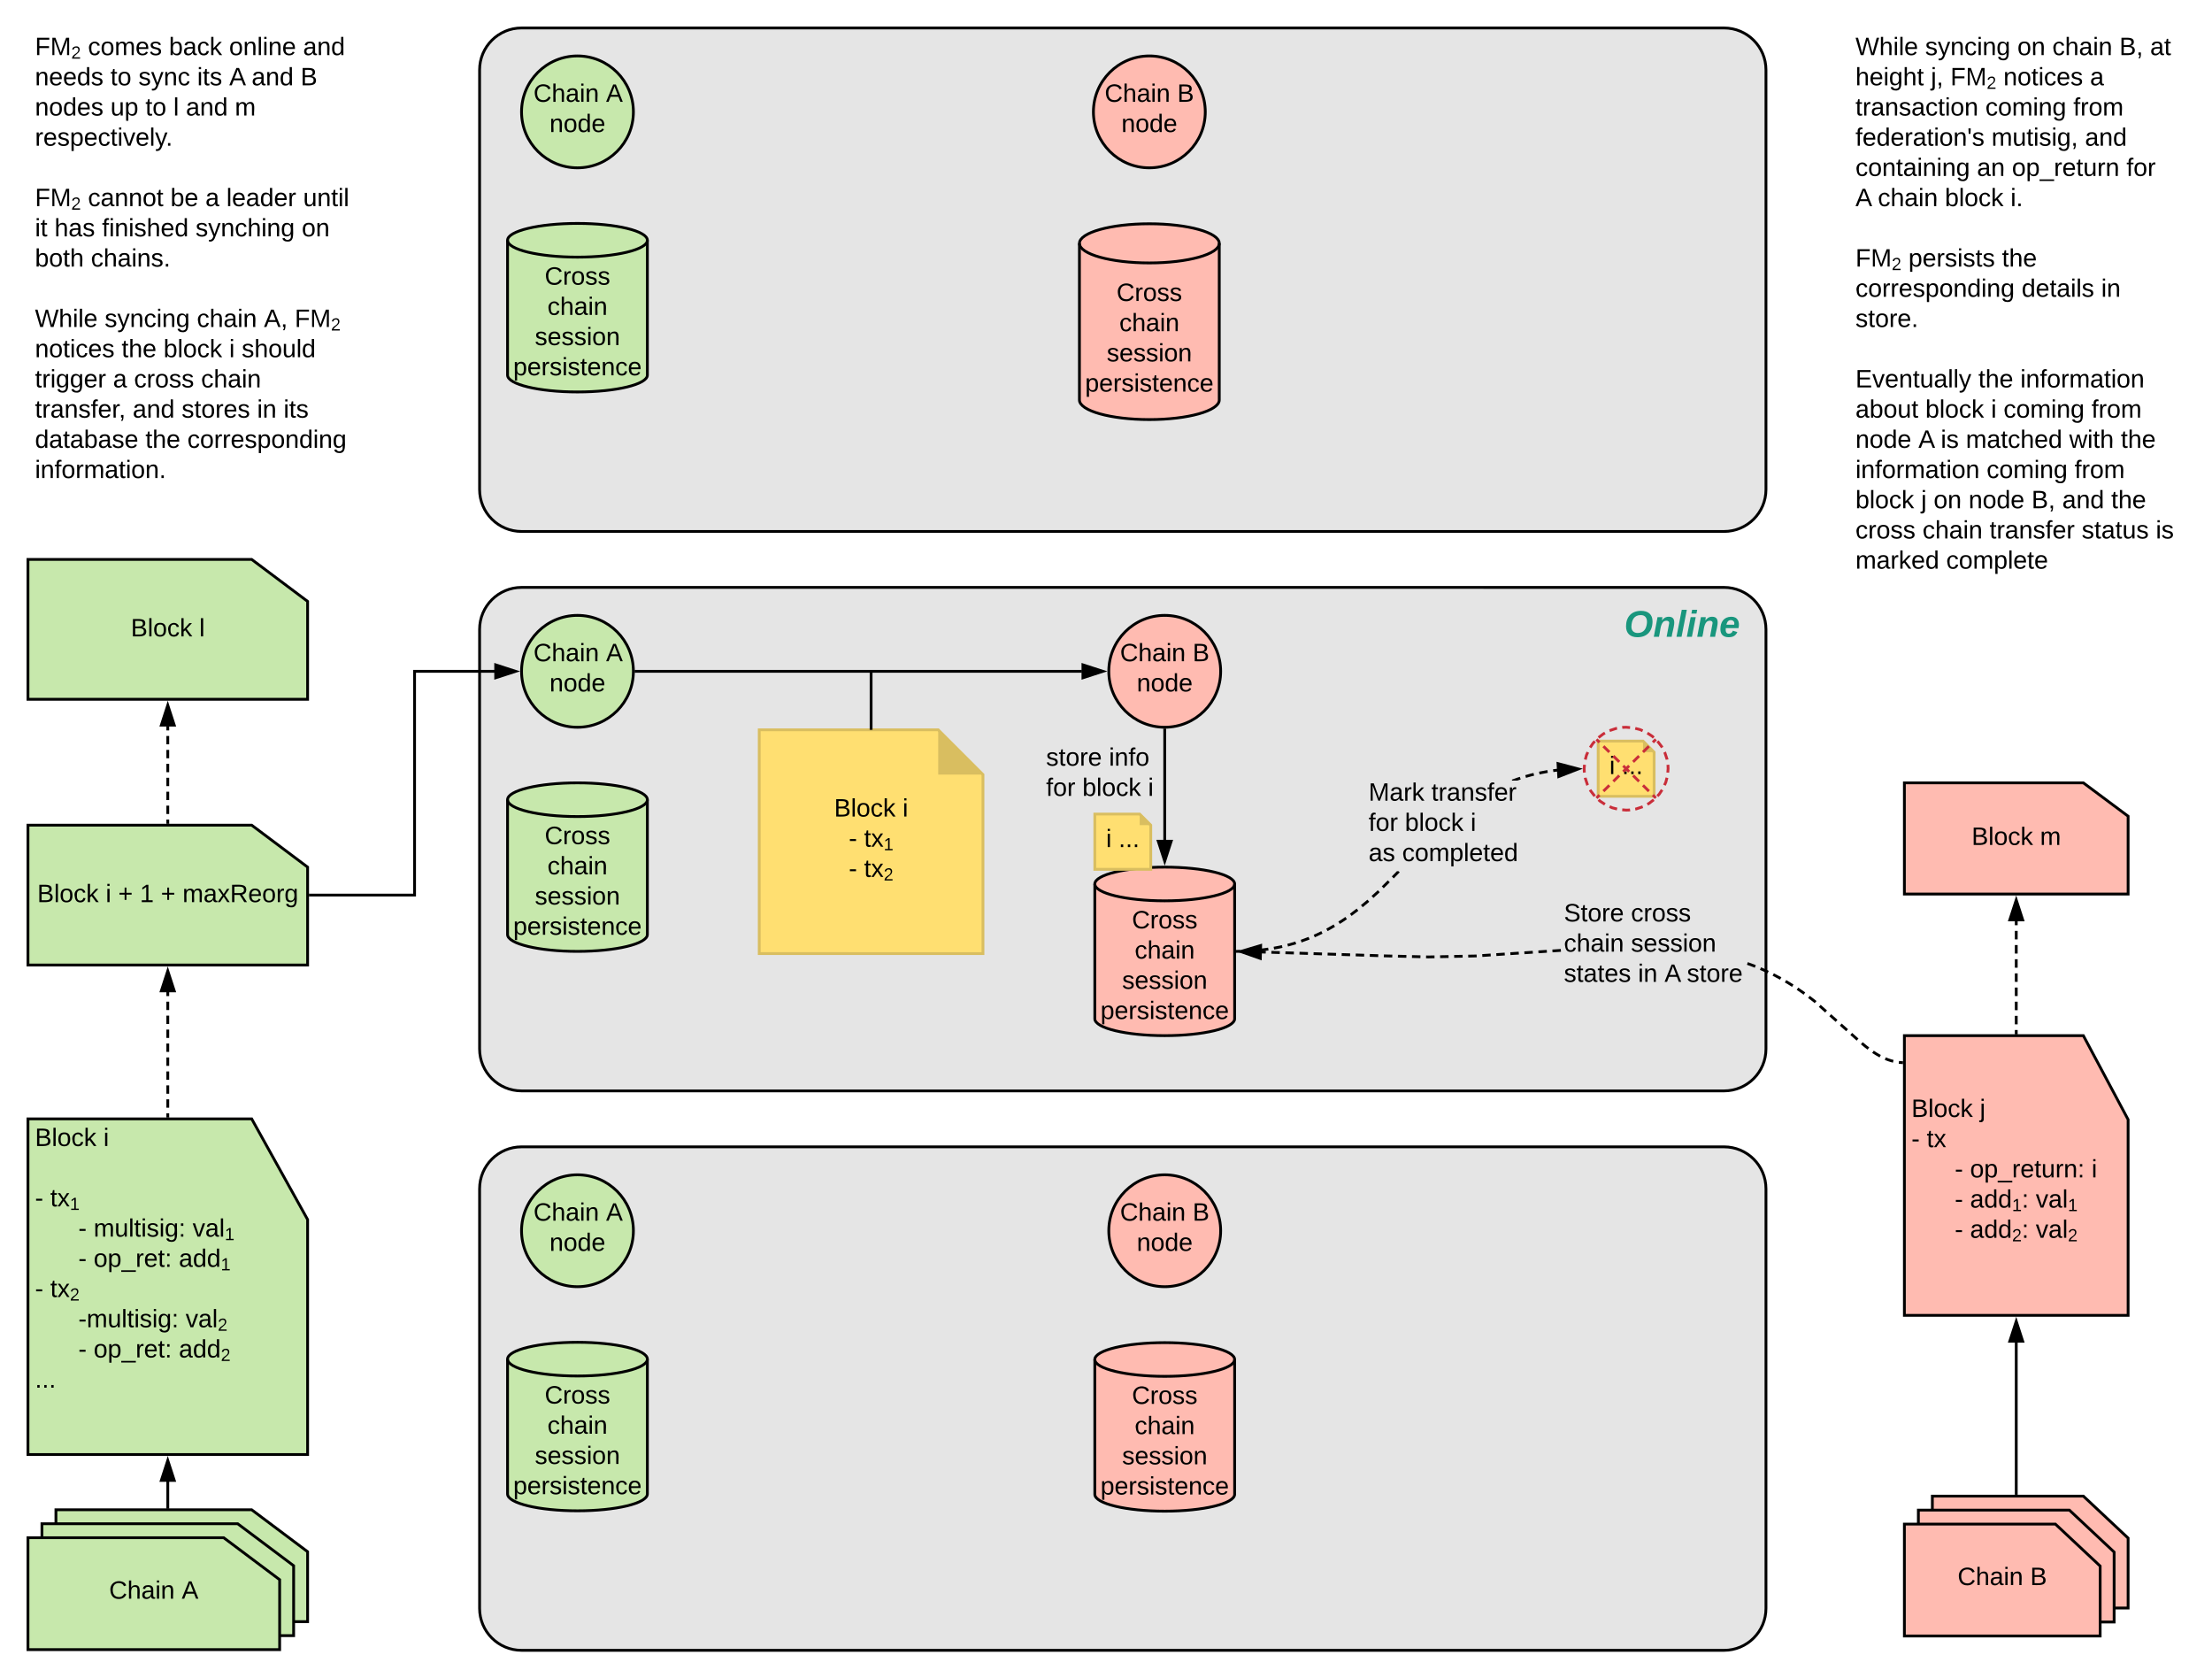 <svg xmlns="http://www.w3.org/2000/svg" xmlns:xlink="http://www.w3.org/1999/xlink" xmlns:lucid="lucid" width="1582" height="1200"><g transform="translate(0 0)" lucid:page-tab-id="Cu6cqYT7j5Qr"><path d="M40 1079.5h140l40 30v50H40z" stroke="#000" stroke-width="2" fill="#c7e8ac"/><path d="M30 1089.5h140l40 30v50H30z" stroke="#000" stroke-width="2" fill="#c7e8ac"/><path d="M20 1099.5h140l40 30v50H20z" stroke="#000" stroke-width="2" fill="#c7e8ac"/><use xlink:href="#a" transform="matrix(1,0,0,1,20,1099.5) translate(58.05 43.6)"/><use xlink:href="#b" transform="matrix(1,0,0,1,20,1099.5) translate(109.95 43.6)"/><path d="M20 590h160l40 30v70H20z" stroke="#000" stroke-width="2" fill="#c7e8ac"/><use xlink:href="#c" transform="matrix(1,0,0,1,20,590) translate(6.63 55.025)"/><use xlink:href="#d" transform="matrix(1,0,0,1,20,590) translate(55.58 55.025)"/><use xlink:href="#e" transform="matrix(1,0,0,1,20,590) translate(64.53 55.025)"/><use xlink:href="#f" transform="matrix(1,0,0,1,20,590) translate(80.03 55.025)"/><use xlink:href="#e" transform="matrix(1,0,0,1,20,590) translate(95.03 55.025)"/><use xlink:href="#g" transform="matrix(1,0,0,1,20,590) translate(110.53 55.025)"/><path d="M120 1078.5v-19.26" stroke="#000" stroke-width="2" fill="none"/><path d="M121 1079.5h-2v-1h2zM124.64 1058.5h-9.28l4.64-14.26z"/><path d="M126 1059.5h-12l6-18.5zm-9.26-2h6.52l-3.26-10.03z"/><path d="M120 799V709.24" fill="none"/><path d="M120 799v-3m0-3.98v-6m0-3.98v-5.98m0-4v-5.97m0-4v-6m0-3.98v-5.98m0-4v-5.97m0-4v-5.98m0-4v-5.98m0-4v-2.98" stroke="#000" stroke-width="2" fill="none"/><path d="M121 800h-2v-1h2zM124.64 708.5h-9.28l4.64-14.26z"/><path d="M126 709.5h-12l6-18.5zm-9.26-2h6.52L120 697.47z"/><path d="M20 400h160l40 30v70H20z" stroke="#000" stroke-width="2" fill="#c7e8ac"/><use xlink:href="#c" transform="matrix(1,0,0,1,20,400) translate(73.555 55.025)"/><use xlink:href="#h" transform="matrix(1,0,0,1,20,400) translate(122.505 55.025)"/><path d="M120 589v-69.76" fill="none"/><path d="M120 589v-3m0-3.98v-5.98m0-3.98v-5.98m0-4v-5.97m0-3.98v-5.98m0-3.98v-5.98m0-4v-5.97m0-3.97v-3" stroke="#000" stroke-width="2" fill="none"/><path d="M121 590h-2v-1h2zM124.64 518.5h-9.28l4.64-14.26z"/><path d="M126 519.5h-12l6-18.5zm-9.26-2h6.52L120 507.47z"/><path d="M1233 20c16.57 0 30 13.43 30 30v300c0 16.57-13.43 30-30 30H373c-16.57 0-30-13.43-30-30V50c0-16.57 13.43-30 30-30z" stroke="#000" stroke-width="2" fill="#e5e5e5"/><path d="M453 80c0 22.1-17.9 40-40 40s-40-17.9-40-40 17.9-40 40-40 40 17.9 40 40z" stroke="#000" stroke-width="2" fill="#c7e8ac"/><use xlink:href="#a" transform="matrix(1,0,0,1,378,45) translate(3.55 27.8)"/><use xlink:href="#i" transform="matrix(1,0,0,1,378,45) translate(55.45 27.8)"/><use xlink:href="#j" transform="matrix(1,0,0,1,378,45) translate(15 49.4)"/><path d="M862 80c0 22.1-17.9 40-40 40s-40-17.9-40-40 17.9-40 40-40 40 17.9 40 40z" stroke="#000" stroke-width="2" fill="#ffbbb1"/><use xlink:href="#a" transform="matrix(1,0,0,1,786.999,45) translate(3.05 27.8)"/><use xlink:href="#k" transform="matrix(1,0,0,1,786.999,45) translate(54.95 27.8)"/><use xlink:href="#j" transform="matrix(1,0,0,1,786.999,45) translate(15 49.4)"/><path d="M463 268.2c0 6.66-22.4 12.05-50 12.05s-50-5.4-50-12.05v-96.4c0-6.66 22.4-12.05 50-12.05s50 5.4 50 12.05z" stroke="#000" stroke-width="2" fill="#c7e8ac"/><path d="M463 171.8c0 6.66-22.4 12.05-50 12.05s-50-5.4-50-12.05" stroke="#000" stroke-width="2" fill="none"/><use xlink:href="#l" transform="matrix(1,0,0,1,368,188.85) translate(21.55 14.7)"/><use xlink:href="#m" transform="matrix(1,0,0,1,368,188.85) translate(23.525 36.3)"/><use xlink:href="#n" transform="matrix(1,0,0,1,368,188.85) translate(14.525 57.9)"/><use xlink:href="#o" transform="matrix(1,0,0,1,368,188.85) translate(-0.95 79.5)"/><path d="M872 286c0 7.73-22.4 14-50 14s-50-6.27-50-14V174c0-7.73 22.4-14 50-14s50 6.27 50 14z" stroke="#000" stroke-width="2" fill="#ffbbb1"/><path d="M872 174c0 7.73-22.4 14-50 14s-50-6.27-50-14" stroke="#000" stroke-width="2" fill="none"/><use xlink:href="#l" transform="matrix(1,0,0,1,776.999,193) translate(21.55 22.2)"/><use xlink:href="#m" transform="matrix(1,0,0,1,776.999,193) translate(23.525 43.8)"/><use xlink:href="#n" transform="matrix(1,0,0,1,776.999,193) translate(14.525 65.4)"/><use xlink:href="#o" transform="matrix(1,0,0,1,776.999,193) translate(-0.95 87)"/><path d="M1233 420c16.57 0 30 13.43 30 30v300c0 16.57-13.43 30-30 30H373c-16.57 0-30-13.43-30-30V450c0-16.57 13.43-30 30-30z" stroke="#000" stroke-width="2" fill="#e5e5e5"/><path d="M453 480c0 22.1-17.9 40-40 40s-40-17.9-40-40 17.9-40 40-40 40 17.9 40 40z" stroke="#000" stroke-width="2" fill="#c7e8ac"/><use xlink:href="#a" transform="matrix(1,0,0,1,378,445) translate(3.55 27.8)"/><use xlink:href="#i" transform="matrix(1,0,0,1,378,445) translate(55.45 27.8)"/><use xlink:href="#j" transform="matrix(1,0,0,1,378,445) translate(15 49.4)"/><path d="M873 480c0 22.1-17.9 40-40 40s-40-17.9-40-40 17.9-40 40-40 40 17.9 40 40z" stroke="#000" stroke-width="2" fill="#ffbbb1"/><use xlink:href="#a" transform="matrix(1,0,0,1,798,445) translate(3.05 27.8)"/><use xlink:href="#k" transform="matrix(1,0,0,1,798,445) translate(54.95 27.8)"/><use xlink:href="#j" transform="matrix(1,0,0,1,798,445) translate(15 49.4)"/><path d="M463 668.2c0 6.66-22.4 12.05-50 12.05s-50-5.4-50-12.05v-96.4c0-6.66 22.4-12.05 50-12.05s50 5.4 50 12.05z" stroke="#000" stroke-width="2" fill="#c7e8ac"/><path d="M463 571.8c0 6.66-22.4 12.05-50 12.05s-50-5.4-50-12.05" stroke="#000" stroke-width="2" fill="none"/><use xlink:href="#l" transform="matrix(1,0,0,1,368,588.85) translate(21.55 14.7)"/><use xlink:href="#m" transform="matrix(1,0,0,1,368,588.85) translate(23.525 36.3)"/><use xlink:href="#n" transform="matrix(1,0,0,1,368,588.85) translate(14.525 57.9)"/><use xlink:href="#o" transform="matrix(1,0,0,1,368,588.85) translate(-0.95 79.5)"/><path d="M883 728.45c0 6.66-22.4 12.05-50 12.05s-50-5.4-50-12.05v-96.4c0-6.66 22.4-12.05 50-12.05s50 5.4 50 12.05z" stroke="#000" stroke-width="2" fill="#ffbbb1"/><path d="M883 632.05c0 6.66-22.4 12.05-50 12.05s-50-5.4-50-12.05" stroke="#000" stroke-width="2" fill="none"/><use xlink:href="#l" transform="matrix(1,0,0,1,788,649.1) translate(21.55 14.7)"/><use xlink:href="#m" transform="matrix(1,0,0,1,788,649.1) translate(23.525 36.3)"/><use xlink:href="#n" transform="matrix(1,0,0,1,788,649.1) translate(14.525 57.9)"/><use xlink:href="#o" transform="matrix(1,0,0,1,788,649.1) translate(-0.95 79.5)"/><path d="M1382 1069.75h108l32 30v50h-140z" stroke="#000" stroke-width="2" fill="#ffbbb1"/><path d="M1372 1079.75h108l32 30v50h-140z" stroke="#000" stroke-width="2" fill="#ffbbb1"/><path d="M1362 1089.75h108l32 30v50h-140z" stroke="#000" stroke-width="2" fill="#ffbbb1"/><use xlink:href="#a" transform="matrix(1,0,0,1,1362,1089.75) translate(38.05 43.6)"/><use xlink:href="#p" transform="matrix(1,0,0,1,1362,1089.75) translate(89.95 43.6)"/><path d="M1442 1068.75v-109" stroke="#000" stroke-width="2" fill="none"/><path d="M1443 1069.75h-2v-1h2zM1446.64 959h-9.28l4.64-14.26z"/><path d="M1448 960h-12l6-18.5zm-9.26-2h6.52l-3.26-10.03z"/><path d="M1233 820c16.57 0 30 13.43 30 30v300c0 16.57-13.43 30-30 30H373c-16.57 0-30-13.43-30-30V850c0-16.57 13.43-30 30-30z" stroke="#000" stroke-width="2" fill="#e5e5e5"/><path d="M453 880c0 22.1-17.9 40-40 40s-40-17.9-40-40 17.9-40 40-40 40 17.9 40 40z" stroke="#000" stroke-width="2" fill="#c7e8ac"/><use xlink:href="#a" transform="matrix(1,0,0,1,378,845) translate(3.55 27.8)"/><use xlink:href="#i" transform="matrix(1,0,0,1,378,845) translate(55.45 27.8)"/><use xlink:href="#j" transform="matrix(1,0,0,1,378,845) translate(15 49.4)"/><path d="M873 880c0 22.1-17.9 40-40 40s-40-17.9-40-40 17.9-40 40-40 40 17.9 40 40z" stroke="#000" stroke-width="2" fill="#ffbbb1"/><use xlink:href="#a" transform="matrix(1,0,0,1,798,845) translate(3.05 27.8)"/><use xlink:href="#k" transform="matrix(1,0,0,1,798,845) translate(54.95 27.8)"/><use xlink:href="#j" transform="matrix(1,0,0,1,798,845) translate(15 49.4)"/><path d="M463 1068.2c0 6.66-22.4 12.05-50 12.05s-50-5.4-50-12.05v-96.4c0-6.66 22.4-12.05 50-12.05s50 5.4 50 12.05z" stroke="#000" stroke-width="2" fill="#c7e8ac"/><path d="M463 971.8c0 6.66-22.4 12.05-50 12.05s-50-5.4-50-12.05" stroke="#000" stroke-width="2" fill="none"/><use xlink:href="#l" transform="matrix(1,0,0,1,368,988.85) translate(21.55 14.7)"/><use xlink:href="#m" transform="matrix(1,0,0,1,368,988.85) translate(23.525 36.3)"/><use xlink:href="#n" transform="matrix(1,0,0,1,368,988.85) translate(14.525 57.9)"/><use xlink:href="#o" transform="matrix(1,0,0,1,368,988.85) translate(-0.95 79.5)"/><path d="M883 1068.45c0 6.66-22.4 12.05-50 12.05s-50-5.4-50-12.05v-96.4c0-6.66 22.4-12.05 50-12.05s50 5.4 50 12.05z" stroke="#000" stroke-width="2" fill="#ffbbb1"/><path d="M883 972.05c0 6.66-22.4 12.05-50 12.05s-50-5.4-50-12.05" stroke="#000" stroke-width="2" fill="none"/><use xlink:href="#l" transform="matrix(1,0,0,1,788,989.1) translate(21.55 14.7)"/><use xlink:href="#m" transform="matrix(1,0,0,1,788,989.1) translate(23.525 36.3)"/><use xlink:href="#n" transform="matrix(1,0,0,1,788,989.1) translate(14.525 57.9)"/><use xlink:href="#o" transform="matrix(1,0,0,1,788,989.1) translate(-0.95 79.5)"/><path d="M833 521v79.76" stroke="#000" stroke-width="2" fill="none"/><path d="M833 520l1-.04V521h-2v-1.06zM833 615.76l-4.64-14.26h9.28z"/><path d="M833 619l-6-18.5h12zm-3.26-16.5l3.26 10.03 3.26-10.03z"/><use xlink:href="#q" transform="matrix(1,0,0,1,748.15,533.067) translate(0 14.4)"/><use xlink:href="#r" transform="matrix(1,0,0,1,748.15,533.067) translate(44.95 14.4)"/><use xlink:href="#s" transform="matrix(1,0,0,1,748.15,533.067) translate(0 36)"/><use xlink:href="#t" transform="matrix(1,0,0,1,748.15,533.067) translate(25.95 36)"/><use xlink:href="#u" transform="matrix(1,0,0,1,748.15,533.067) translate(72.9 36)"/><path d="M1359.6 758.74l1.46.1-.12 2-1.5-.1-1.5-.16.22-2zm-10.05-2.4l1.5.56 1.48.48 1.43.4.3.08-.45 1.94-.34-.08-1.5-.42-1.56-.5-1.58-.6-.88-.37.77-1.84zm-9.12-4.88l2.17 1.38 1.94 1.12.62.33-.93 1.76-.66-.35-2-1.15-2.25-1.43-.36-.25 1.14-1.64zm-5.6-4.1l2.04 1.55-1.2 1.6-2.08-1.57-2.7-2.23 1.3-1.54zm-5.66-4.8l-1.33 1.5-4.5-4.02 1.32-1.5zm-7.5-6.7l-1.34 1.5-4.5-4.02 1.33-1.5zm-7.52-6.7l-1.33 1.5-4.5-4 1.33-1.5zm-7.5-6.7l-1.34 1.5-4.5-4 1.34-1.5zm-8.34-7.4l.84.72-1.34 1.5-.76-.7-3.93-2.98 1.22-1.6zm-7.23-5.48l-1.15 1.64-4.95-3.45 1.14-1.64zm-11.3-7.5l2.92 1.85-1.08 1.7-2.9-1.84-2.22-1.3 1-1.74zm-5.96-3.45l.22.12-1 1.73-.18-.1-5.13-2.7.94-1.76zm-12.3-6.12l3.48 1.65-.85 1.8-3.43-1.6-2.03-.86.78-1.86zm-6.47-2.7l.7.28-.77 1.85-.66-.28-4.95-1.84.7-1.87zm-229.1-4.68l-4.43.1-1.64-.05.05-2 1.6.04 4.4-.08zm-10.04-2.05l-.06 2-6.04-.15.05-2zm20.1 1.84l-6.03.13-.05-2 6.04-.12zm10.06-.2l-6.04.12-.04-2 6.04-.12zm-40.23-1.88l-.05 2-6.03-.15.05-2zm50.33 1.64l-.67.04-5.42.12-.04-2 5.36-.1.63-.05zm-65.17-2l4.77.12-.05 2-4.8-.12-1.24-.04.06-2zm-5.28-.17l-.06 2-6.03-.2.06-2zm80.48 1.5l-6.02.4-.13-2 6.02-.4zm-90.53-1.82l-.07 2-6.03-.2.06-2zm-10.06-.3l-.05 2-6.03-.2.06-2zm110.64 1.46l-6.02.4-.14-2 6.03-.4zm-120.68-1.8l-.07 2-6.04-.18.06-2zm-10.06-.3l-.06 2-6.04-.2.07-2zm140.78 1.45l-6.03.38-.13-2 6.03-.4zm-150.84-1.77l-.06 2-6.03-.2.06-2zm-10.05-.32l-.07 2-6.04-.18.06-2zm170.92 1.43l-6.03.4-.14-2 6.03-.4zm-181-1.73l-.05 2-6.03-.2.06-2zm-10.04-.3l-.07 1.98-3-.1.06-2zm201.08 1.37l-6.03.4-.13-2 6.02-.4zm10.03-.66l-6.03.4-.13-2 6.02-.4zM901.38 685.3l-14.14-4.97 14.37-4.3z"/><path d="M902.35 686.7L884 680.26l18.64-5.56zm-11.88-6.3l9.95 3.5.16-6.5z"/><use xlink:href="#v" transform="matrix(1,0,0,1,1118.487,644.446) translate(0 14.4)"/><use xlink:href="#w" transform="matrix(1,0,0,1,1118.487,644.446) translate(47.95 14.4)"/><use xlink:href="#x" transform="matrix(1,0,0,1,1118.487,644.446) translate(0 36)"/><use xlink:href="#y" transform="matrix(1,0,0,1,1118.487,644.446) translate(47.95 36)"/><use xlink:href="#z" transform="matrix(1,0,0,1,1118.487,644.446) translate(0 57.6)"/><use xlink:href="#A" transform="matrix(1,0,0,1,1118.487,644.446) translate(53 57.6)"/><use xlink:href="#B" transform="matrix(1,0,0,1,1118.487,644.446) translate(71.95 57.6)"/><use xlink:href="#C" transform="matrix(1,0,0,1,1118.487,644.446) translate(87.95 57.6)"/><path d="M20 20h240v334H20z" stroke="#000" stroke-opacity="0" stroke-width="2" fill="#fff" fill-opacity="0"/><g><use xlink:href="#D" transform="matrix(1,0,0,1,25,25) translate(0 14.4)"/><use xlink:href="#E" transform="matrix(1,0,0,1,25,25) translate(37.9 14.4)"/><use xlink:href="#F" transform="matrix(1,0,0,1,25,25) translate(95.85 14.4)"/><use xlink:href="#G" transform="matrix(1,0,0,1,25,25) translate(138.85 14.4)"/><use xlink:href="#H" transform="matrix(1,0,0,1,25,25) translate(191.75 14.4)"/><use xlink:href="#I" transform="matrix(1,0,0,1,25,25) translate(0 36)"/><use xlink:href="#J" transform="matrix(1,0,0,1,25,25) translate(54 36)"/><use xlink:href="#K" transform="matrix(1,0,0,1,25,25) translate(74 36)"/><use xlink:href="#L" transform="matrix(1,0,0,1,25,25) translate(116 36)"/><use xlink:href="#B" transform="matrix(1,0,0,1,25,25) translate(138.95 36)"/><use xlink:href="#M" transform="matrix(1,0,0,1,25,25) translate(154.95 36)"/><use xlink:href="#k" transform="matrix(1,0,0,1,25,25) translate(189.95 36)"/><use xlink:href="#N" transform="matrix(1,0,0,1,25,25) translate(0 57.6)"/><use xlink:href="#O" transform="matrix(1,0,0,1,25,25) translate(54 57.6)"/><use xlink:href="#J" transform="matrix(1,0,0,1,25,25) translate(79 57.6)"/><use xlink:href="#P" transform="matrix(1,0,0,1,25,25) translate(99 57.6)"/><use xlink:href="#M" transform="matrix(1,0,0,1,25,25) translate(107.95 57.6)"/><use xlink:href="#Q" transform="matrix(1,0,0,1,25,25) translate(142.95 57.6)"/><use xlink:href="#R" transform="matrix(1,0,0,1,25,25) translate(0 79.2)"/><use xlink:href="#S" transform="matrix(1,0,0,1,25,25) translate(0 100.8)"/><use xlink:href="#D" transform="matrix(1,0,0,1,25,25) translate(0 122.4)"/><use xlink:href="#T" transform="matrix(1,0,0,1,25,25) translate(37.9 122.4)"/><use xlink:href="#U" transform="matrix(1,0,0,1,25,25) translate(96.9 122.4)"/><use xlink:href="#V" transform="matrix(1,0,0,1,25,25) translate(121.9 122.4)"/><use xlink:href="#W" transform="matrix(1,0,0,1,25,25) translate(136.9 122.4)"/><use xlink:href="#X" transform="matrix(1,0,0,1,25,25) translate(191.8 122.4)"/><use xlink:href="#Y" transform="matrix(1,0,0,1,25,25) translate(0 144)"/><use xlink:href="#Z" transform="matrix(1,0,0,1,25,25) translate(13.95 144)"/><use xlink:href="#aa" transform="matrix(1,0,0,1,25,25) translate(47.95 144)"/><use xlink:href="#ab" transform="matrix(1,0,0,1,25,25) translate(114.85 144)"/><use xlink:href="#ac" transform="matrix(1,0,0,1,25,25) translate(190.8 144)"/><use xlink:href="#ad" transform="matrix(1,0,0,1,25,25) translate(0 165.6)"/><use xlink:href="#ae" transform="matrix(1,0,0,1,25,25) translate(40 165.6)"/><use xlink:href="#S" transform="matrix(1,0,0,1,25,25) translate(0 187.2)"/><use xlink:href="#af" transform="matrix(1,0,0,1,25,25) translate(0 208.8)"/><use xlink:href="#ag" transform="matrix(1,0,0,1,25,25) translate(49.85 208.8)"/><use xlink:href="#ah" transform="matrix(1,0,0,1,25,25) translate(115.8 208.8)"/><use xlink:href="#ai" transform="matrix(1,0,0,1,25,25) translate(163.75 208.8)"/><use xlink:href="#aj" transform="matrix(1,0,0,1,25,25) translate(185.75 208.8)"/><use xlink:href="#ak" transform="matrix(1,0,0,1,25,25) translate(0 230.4)"/><use xlink:href="#al" transform="matrix(1,0,0,1,25,25) translate(61.95 230.4)"/><use xlink:href="#am" transform="matrix(1,0,0,1,25,25) translate(91.95 230.4)"/><use xlink:href="#d" transform="matrix(1,0,0,1,25,25) translate(138.9 230.4)"/><use xlink:href="#an" transform="matrix(1,0,0,1,25,25) translate(147.85 230.4)"/><use xlink:href="#ao" transform="matrix(1,0,0,1,25,25) translate(0 252)"/><use xlink:href="#V" transform="matrix(1,0,0,1,25,25) translate(55.85 252)"/><use xlink:href="#ap" transform="matrix(1,0,0,1,25,25) translate(70.85 252)"/><use xlink:href="#m" transform="matrix(1,0,0,1,25,25) translate(118.8 252)"/><use xlink:href="#aq" transform="matrix(1,0,0,1,25,25) translate(0 273.6)"/><use xlink:href="#M" transform="matrix(1,0,0,1,25,25) translate(69.9 273.6)"/><use xlink:href="#ar" transform="matrix(1,0,0,1,25,25) translate(104.9 273.6)"/><use xlink:href="#A" transform="matrix(1,0,0,1,25,25) translate(158.85 273.6)"/><use xlink:href="#as" transform="matrix(1,0,0,1,25,25) translate(177.8 273.6)"/><use xlink:href="#at" transform="matrix(1,0,0,1,25,25) translate(0 295.2)"/><use xlink:href="#al" transform="matrix(1,0,0,1,25,25) translate(79 295.2)"/><use xlink:href="#au" transform="matrix(1,0,0,1,25,25) translate(109 295.2)"/><use xlink:href="#av" transform="matrix(1,0,0,1,25,25) translate(0 316.8)"/></g><path d="M1322 20h240v398.8h-240z" stroke="#000" stroke-opacity="0" stroke-width="2" fill="#fff" fill-opacity="0"/><g><use xlink:href="#af" transform="matrix(1,0,0,1,1327,25) translate(0 14.4)"/><use xlink:href="#ag" transform="matrix(1,0,0,1,1327,25) translate(49.85 14.4)"/><use xlink:href="#aw" transform="matrix(1,0,0,1,1327,25) translate(115.8 14.4)"/><use xlink:href="#ah" transform="matrix(1,0,0,1,1327,25) translate(140.8 14.4)"/><use xlink:href="#ax" transform="matrix(1,0,0,1,1327,25) translate(188.75 14.4)"/><use xlink:href="#ay" transform="matrix(1,0,0,1,1327,25) translate(210.75 14.4)"/><use xlink:href="#az" transform="matrix(1,0,0,1,1327,25) translate(0 36)"/><use xlink:href="#aA" transform="matrix(1,0,0,1,1327,25) translate(53.95 36)"/><use xlink:href="#aB" transform="matrix(1,0,0,1,1327,25) translate(67.9 36)"/><use xlink:href="#ak" transform="matrix(1,0,0,1,1327,25) translate(105.8 36)"/><use xlink:href="#aC" transform="matrix(1,0,0,1,1327,25) translate(167.75 36)"/><use xlink:href="#aD" transform="matrix(1,0,0,1,1327,25) translate(0 57.6)"/><use xlink:href="#aE" transform="matrix(1,0,0,1,1327,25) translate(92.9 57.6)"/><use xlink:href="#aF" transform="matrix(1,0,0,1,1327,25) translate(155.8 57.6)"/><use xlink:href="#aG" transform="matrix(1,0,0,1,1327,25) translate(0 79.2)"/><use xlink:href="#aH" transform="matrix(1,0,0,1,1327,25) translate(97.3 79.2)"/><use xlink:href="#H" transform="matrix(1,0,0,1,1327,25) translate(164.15 79.2)"/><use xlink:href="#aI" transform="matrix(1,0,0,1,1327,25) translate(0 100.8)"/><use xlink:href="#aJ" transform="matrix(1,0,0,1,1327,25) translate(86.9 100.8)"/><use xlink:href="#aK" transform="matrix(1,0,0,1,1327,25) translate(111.9 100.8)"/><use xlink:href="#aL" transform="matrix(1,0,0,1,1327,25) translate(193.8 100.8)"/><use xlink:href="#B" transform="matrix(1,0,0,1,1327,25) translate(0 122.4)"/><use xlink:href="#ah" transform="matrix(1,0,0,1,1327,25) translate(16 122.4)"/><use xlink:href="#am" transform="matrix(1,0,0,1,1327,25) translate(63.95 122.4)"/><use xlink:href="#aM" transform="matrix(1,0,0,1,1327,25) translate(110.9 122.4)"/><use xlink:href="#S" transform="matrix(1,0,0,1,1327,25) translate(0 144)"/><use xlink:href="#D" transform="matrix(1,0,0,1,1327,25) translate(0 165.6)"/><use xlink:href="#aN" transform="matrix(1,0,0,1,1327,25) translate(37.9 165.6)"/><use xlink:href="#aO" transform="matrix(1,0,0,1,1327,25) translate(104.8 165.6)"/><use xlink:href="#aP" transform="matrix(1,0,0,1,1327,25) translate(0 187.2)"/><use xlink:href="#aQ" transform="matrix(1,0,0,1,1327,25) translate(118.85 187.2)"/><use xlink:href="#aR" transform="matrix(1,0,0,1,1327,25) translate(175.75 187.2)"/><use xlink:href="#aS" transform="matrix(1,0,0,1,1327,25) translate(0 208.8)"/><use xlink:href="#S" transform="matrix(1,0,0,1,1327,25) translate(0 230.4)"/><use xlink:href="#aT" transform="matrix(1,0,0,1,1327,25) translate(0 252)"/><use xlink:href="#al" transform="matrix(1,0,0,1,1327,25) translate(87.9 252)"/><use xlink:href="#aU" transform="matrix(1,0,0,1,1327,25) translate(117.9 252)"/><use xlink:href="#aV" transform="matrix(1,0,0,1,1327,25) translate(0 273.6)"/><use xlink:href="#am" transform="matrix(1,0,0,1,1327,25) translate(50 273.6)"/><use xlink:href="#d" transform="matrix(1,0,0,1,1327,25) translate(96.95 273.6)"/><use xlink:href="#aE" transform="matrix(1,0,0,1,1327,25) translate(105.9 273.6)"/><use xlink:href="#aF" transform="matrix(1,0,0,1,1327,25) translate(168.8 273.6)"/><use xlink:href="#aW" transform="matrix(1,0,0,1,1327,25) translate(0 295.2)"/><use xlink:href="#B" transform="matrix(1,0,0,1,1327,25) translate(45 295.2)"/><use xlink:href="#aX" transform="matrix(1,0,0,1,1327,25) translate(61 295.2)"/><use xlink:href="#aY" transform="matrix(1,0,0,1,1327,25) translate(78.95 295.2)"/><use xlink:href="#aZ" transform="matrix(1,0,0,1,1327,25) translate(152.9 295.2)"/><use xlink:href="#aO" transform="matrix(1,0,0,1,1327,25) translate(189.8 295.2)"/><use xlink:href="#ba" transform="matrix(1,0,0,1,1327,25) translate(0 316.8)"/><use xlink:href="#aE" transform="matrix(1,0,0,1,1327,25) translate(93.8 316.8)"/><use xlink:href="#aF" transform="matrix(1,0,0,1,1327,25) translate(156.7 316.8)"/><use xlink:href="#am" transform="matrix(1,0,0,1,1327,25) translate(0 338.4)"/><use xlink:href="#bb" transform="matrix(1,0,0,1,1327,25) translate(46.95 338.4)"/><use xlink:href="#aw" transform="matrix(1,0,0,1,1327,25) translate(55.9 338.4)"/><use xlink:href="#aW" transform="matrix(1,0,0,1,1327,25) translate(80.9 338.4)"/><use xlink:href="#ax" transform="matrix(1,0,0,1,1327,25) translate(125.9 338.4)"/><use xlink:href="#M" transform="matrix(1,0,0,1,1327,25) translate(147.9 338.4)"/><use xlink:href="#aO" transform="matrix(1,0,0,1,1327,25) translate(182.9 338.4)"/><use xlink:href="#ap" transform="matrix(1,0,0,1,1327,25) translate(0 360)"/><use xlink:href="#ah" transform="matrix(1,0,0,1,1327,25) translate(47.95 360)"/><use xlink:href="#bc" transform="matrix(1,0,0,1,1327,25) translate(95.9 360)"/><use xlink:href="#bd" transform="matrix(1,0,0,1,1327,25) translate(161.8 360)"/><use xlink:href="#be" transform="matrix(1,0,0,1,1327,25) translate(214.8 360)"/><use xlink:href="#bf" transform="matrix(1,0,0,1,1327,25) translate(0 381.6)"/><use xlink:href="#bg" transform="matrix(1,0,0,1,1327,25) translate(64.9 381.6)"/></g><path d="M1362 559.75h128l32 23.85v55.65h-160z" stroke="#000" stroke-width="2" fill="#ffbbb1"/><g><use xlink:href="#c" transform="matrix(1,0,0,1,1362,559.75) translate(48.055 44.4)"/><use xlink:href="#bh" transform="matrix(1,0,0,1,1362,559.75) translate(97.005 44.4)"/></g><path d="M1442 739.5v-81" fill="none"/><path d="M1442 739.5v-3.04m0-4.05v-6.07m0-4.05v-6.07m0-4.04v-6.08m0-4.05v-6.08m0-4.05v-6.07m0-4.05v-6.08m0-4.05v-6.08m0-4.05v-3.03" stroke="#000" stroke-width="2" fill="none"/><path d="M1443 740.5h-2v-1h2zM1446.64 657.75h-9.28l4.64-14.26z"/><path d="M1448 658.75h-12l6-18.5zm-9.26-2h6.52l-3.26-10.03z"/><path d="M454 480h319.76" stroke="#000" stroke-width="2" fill="none"/><path d="M454 481h-1.06l.06-1-.04-1H454zM788.76 480l-14.26 4.64v-9.28z"/><path d="M792 480l-18.5 6v-12zm-16.5 3.26l10.03-3.26-10.03-3.26z"/><path d="M543 521.83h128l32 32v128H543z" stroke="#d9be60" stroke-width="2" fill="#ffdf71"/><path d="M671 521.83v32h32" fill="#d9be60"/><g><use xlink:href="#bi" transform="matrix(1,0,0,1,548,526.833) translate(48.55 57)"/><use xlink:href="#bj" transform="matrix(1,0,0,1,548,526.833) translate(97.5 57)"/><use xlink:href="#bk" transform="matrix(1,0,0,1,548,526.833) translate(59.025 78.6)"/><use xlink:href="#bl" transform="matrix(1,0,0,1,548,526.833) translate(69.975 78.6)"/><use xlink:href="#bm" transform="matrix(1,0,0,1,548,526.833) translate(59.025 100.2)"/><use xlink:href="#bn" transform="matrix(1,0,0,1,548,526.833) translate(69.975 100.2)"/></g><path d="M623 520.83V480" stroke="#000" stroke-width="2" fill="none"/><path d="M624 521.83h-2v-1h2z"/><path d="M221 640h75.5V480h57.26" stroke="#000" stroke-width="2" fill="none"/><path d="M221 641h-1v-2h1zM368.76 480l-14.26 4.64v-9.28z"/><path d="M372 480l-18.5 6v-12zm-16.5 3.26l10.03-3.26-10.03-3.26z"/><path d="M783 582.08h32.1l7.9 7.9v31.6h-40z" stroke="#d9be60" stroke-width="2" fill="#ffdf71"/><path d="M815.1 582.08v7.9h7.9" fill="#d9be60"/><g><use xlink:href="#bo" transform="matrix(1,0,0,1,788,587.083) translate(3.025 18.6)"/><use xlink:href="#bp" transform="matrix(1,0,0,1,788,587.083) translate(11.975 18.6)"/></g><path d="M1143 529.88h32.1l7.9 7.9v31.6h-40z" stroke="#d9be60" stroke-width="2" fill="#ffdf71"/><path d="M1175.1 529.88v7.9h7.9" fill="#d9be60"/><g><use xlink:href="#bo" transform="matrix(1,0,0,1,1148,534.875) translate(3.025 18.6)"/><use xlink:href="#bp" transform="matrix(1,0,0,1,1148,534.875) translate(11.975 18.6)"/></g><path d="M1193 549.63c0 16.36-13.43 29.62-30 29.62s-30-13.26-30-29.63c0-16.36 13.43-29.62 30-29.62s30 13.26 30 29.63zm-51.22-20.96l42.44 41.9m-42.44 0l42.44-41.9" fill-opacity="0"/><path d="M1192.2 556.1l-.8 3.1-.98 2.22m-1.7 3.32l-2.02 3.05-1.33 1.42m-2.63 2.65l-3.4 2.6-1.18.63m-3.3 1.74l-4.7 1.56-.66.1m-3.7.58l-.62.1-2.18.07-2.8-.23m-3.7-.55l-3.43-.88-1.88-.85m-3.37-1.63l-3.5-2.3-1.04-.97m-2.73-2.57l-2.92-3.8-.4-.73m-1.74-3.3l-.15-.3-1.53-4.6-.06-.43m-.58-3.7l-.1-.7-.08-2.1.23-2.8m.58-3.68l.8-3.1.98-2.2m1.7-3.33l2.02-3.04 1.33-1.43m2.63-2.65l3.4-2.6 1.18-.63m3.3-1.74l4.7-1.55.66-.1m3.7-.58l.62-.1 2.18-.07 2.8.23m3.7.55l3.43.88 1.88.84m3.37 1.63l3.5 2.3 1.04.97m2.73 2.57l2.92 3.8.4.73m1.74 3.3l.15.3 1.53 4.6.06.43m.58 3.7l.1.7.08 2.1-.23 2.8m-51-23.76l2.14 2.1m2.83 2.8l4.25 4.18m2.83 2.8l4.25 4.2m2.83 2.78l4.24 4.2m2.83 2.78l4.24 4.2m2.82 2.8l4.25 4.2m2.82 2.78l2.12 2.1m-42.44 0l2.13-2.1m2.83-2.8l4.25-4.18m2.83-2.8l4.25-4.2m2.83-2.78l4.24-4.2m2.83-2.78l4.24-4.2m2.82-2.8l4.25-4.18m2.82-2.8l2.12-2.1" stroke="#c92d39" stroke-width="2" fill="none"/><path d="M887.05 681.2l-3.03.05-.04-2 3.02-.06zm10.1-.47l-6.03.37-.13-2 6.03-.37zm10.1-1.17l-3.16.47-2.9.3-.2-2 2.84-.3 3.1-.45zm9.98-1.85l-1.6.38-4.37.84-.37-1.97 4.32-.83 1.55-.36zm9.8-2.6l-.8.26-5.04 1.4-.55-1.9 5-1.4.77-.26zm9.6-3.38l-.37.15-4.96 1.85-.43.14-.6-1.9.38-.13 4.87-1.82.32-.12zm9.23-4.12l-4.7 2.22-.83.34-.77-1.84.78-.33 4.66-2.2zm8.9-4.86l-3.86 2.23-1.43.75-.93-1.77 1.4-.73 3.83-2.22zm8.55-5.5l-2.34 1.63-2.72 1.73-1.08-1.7 2.7-1.7 2.3-1.6zm8.16-6l-4.82 3.66-1.2-1.6 4.8-3.65zm7.8-6.5l-.87.8-3.8 3.12-1.27-1.54 3.75-3.1.85-.76zm7.5-6.8l-.78.74-3.72 3.36-1.34-1.48 3.7-3.33.72-.72zm7.17-7.07l-4.3 4.24-1.4-1.42 4.3-4.24zm7.12-7.16l-4 4.1-.25.24-1.4-1.42.24-.24 3.4-3.47h1.2zm86.52-66.37l-2.22.72-.18.06h-3.7l-.26-.65 3.5-1.3 2.25-.72zm9.6-2.73l-1.7.4-4.1 1.14-.53-1.93 4.13-1.14 1.75-.4zm9.8-2l-.64.1-5.27 1-.37-1.97 5.3-1 .67-.1zm6.94-.95l-1.74.18-1.2.18-.3-1.97 1.25-.18 1.8-.2z"/><path d="M884.05 681.25l-1.05.05v-2l.96-.05zM1128.77 549.8l-13.98 5.44-.54-9.25z"/><path d="M1132 549.63l-18.13 7.04-.68-12zm-16.3 4.18l9.84-3.8-10.2-2.7z"/><g><use xlink:href="#bq" transform="matrix(1,0,0,1,978.81,558.114) translate(0 14.4)"/><use xlink:href="#br" transform="matrix(1,0,0,1,978.81,558.114) translate(44.9 14.4)"/><use xlink:href="#s" transform="matrix(1,0,0,1,978.81,558.114) translate(0 36)"/><use xlink:href="#t" transform="matrix(1,0,0,1,978.81,558.114) translate(25.95 36)"/><use xlink:href="#bs" transform="matrix(1,0,0,1,978.81,558.114) translate(72.9 36)"/><use xlink:href="#bt" transform="matrix(1,0,0,1,978.81,558.114) translate(0 57.6)"/><use xlink:href="#bu" transform="matrix(1,0,0,1,978.81,558.114) translate(24 57.6)"/></g><path d="M1083 420h240v60h-240z" stroke="#000" stroke-opacity="0" stroke-width="2" fill="#fff" fill-opacity="0"/><g><use xlink:href="#bv" transform="matrix(1,0,0,1,1088,425) translate(73.593 30.333)"/></g><path d="M20 800h160l40 72v168H20z" stroke="#000" stroke-width="2" fill="#c7e8ac"/><g><use xlink:href="#c" transform="matrix(1,0,0,1,20,800) translate(5.01 19.41)"/><use xlink:href="#bw" transform="matrix(1,0,0,1,20,800) translate(53.96 19.41)"/><use xlink:href="#bx" transform="matrix(1,0,0,1,20,800) translate(5.01 41.01)"/><use xlink:href="#by" transform="matrix(1,0,0,1,20,800) translate(5.01 62.61)"/><use xlink:href="#bz" transform="matrix(1,0,0,1,20,800) translate(15.96 62.61)"/><use xlink:href="#bA" transform="matrix(1,0,0,1,20,800) translate(36.01 84.21)"/><use xlink:href="#bB" transform="matrix(1,0,0,1,20,800) translate(46.96 84.21)"/><use xlink:href="#bC" transform="matrix(1,0,0,1,20,800) translate(117.76 84.21)"/><use xlink:href="#bA" transform="matrix(1,0,0,1,20,800) translate(36.01 105.81)"/><use xlink:href="#bD" transform="matrix(1,0,0,1,20,800) translate(46.96 105.81)"/><use xlink:href="#bE" transform="matrix(1,0,0,1,20,800) translate(107.91 105.81)"/><use xlink:href="#by" transform="matrix(1,0,0,1,20,800) translate(5.01 127.41)"/><use xlink:href="#bF" transform="matrix(1,0,0,1,20,800) translate(15.96 127.41)"/><use xlink:href="#bG" transform="matrix(1,0,0,1,20,800) translate(36.01 149.01)"/><use xlink:href="#bH" transform="matrix(1,0,0,1,20,800) translate(112.76 149.01)"/><use xlink:href="#bA" transform="matrix(1,0,0,1,20,800) translate(36.01 170.61)"/><use xlink:href="#bD" transform="matrix(1,0,0,1,20,800) translate(46.96 170.61)"/><use xlink:href="#bI" transform="matrix(1,0,0,1,20,800) translate(107.91 170.61)"/><use xlink:href="#bJ" transform="matrix(1,0,0,1,20,800) translate(5.01 192.21)"/></g><path d="M1362 740.5h128l32 60v140h-160z" stroke="#000" stroke-width="2" fill="#ffbbb1"/><g><use xlink:href="#c" transform="matrix(1,0,0,1,1362,740.5) translate(5.01 58.15)"/><use xlink:href="#bK" transform="matrix(1,0,0,1,1362,740.5) translate(53.96 58.15)"/><use xlink:href="#by" transform="matrix(1,0,0,1,1362,740.5) translate(5.01 79.75)"/><use xlink:href="#bL" transform="matrix(1,0,0,1,1362,740.5) translate(15.96 79.75)"/><use xlink:href="#bA" transform="matrix(1,0,0,1,1362,740.5) translate(36.01 101.35)"/><use xlink:href="#bM" transform="matrix(1,0,0,1,1362,740.5) translate(46.96 101.35)"/><use xlink:href="#bw" transform="matrix(1,0,0,1,1362,740.5) translate(133.86 101.35)"/><use xlink:href="#bA" transform="matrix(1,0,0,1,1362,740.5) translate(36.01 122.95)"/><use xlink:href="#bN" transform="matrix(1,0,0,1,1362,740.5) translate(46.96 122.95)"/><use xlink:href="#bC" transform="matrix(1,0,0,1,1362,740.5) translate(93.96 122.95)"/><use xlink:href="#bA" transform="matrix(1,0,0,1,1362,740.5) translate(36.01 144.55)"/><use xlink:href="#bO" transform="matrix(1,0,0,1,1362,740.5) translate(46.96 144.55)"/><use xlink:href="#bP" transform="matrix(1,0,0,1,1362,740.5) translate(93.96 144.55)"/></g><defs><path d="M212-179c-10-28-35-45-73-45-59 0-87 40-87 99 0 60 29 101 89 101 43 0 62-24 78-52l27 14C228-24 195 4 139 4 59 4 22-46 18-125c-6-104 99-153 187-111 19 9 31 26 39 46" id="bQ"/><path d="M106-169C34-169 62-67 57 0H25v-261h32l-1 103c12-21 28-36 61-36 89 0 53 116 60 194h-32v-121c2-32-8-49-39-48" id="bR"/><path d="M141-36C126-15 110 5 73 4 37 3 15-17 15-53c-1-64 63-63 125-63 3-35-9-54-41-54-24 1-41 7-42 31l-33-3c5-37 33-52 76-52 45 0 72 20 72 64v82c-1 20 7 32 28 27v20c-31 9-61-2-59-35zM48-53c0 20 12 33 32 33 41-3 63-29 60-74-43 2-92-5-92 41" id="bS"/><path d="M24-231v-30h32v30H24zM24 0v-190h32V0H24" id="bT"/><path d="M117-194c89-4 53 116 60 194h-32v-121c0-31-8-49-39-48C34-167 62-67 57 0H25l-1-190h30c1 10-1 24 2 32 11-22 29-35 61-36" id="bU"/><g id="a"><use transform="matrix(0.05,0,0,0.05,0,0)" xlink:href="#bQ"/><use transform="matrix(0.05,0,0,0.05,12.95,0)" xlink:href="#bR"/><use transform="matrix(0.05,0,0,0.05,22.95,0)" xlink:href="#bS"/><use transform="matrix(0.05,0,0,0.05,32.95,0)" xlink:href="#bT"/><use transform="matrix(0.05,0,0,0.05,36.9,0)" xlink:href="#bU"/></g><path d="M205 0l-28-72H64L36 0H1l101-248h38L239 0h-34zm-38-99l-47-123c-12 45-31 82-46 123h93" id="bV"/><use transform="matrix(0.05,0,0,0.05,0,0)" xlink:href="#bV" id="b"/><path d="M160-131c35 5 61 23 61 61C221 17 115-2 30 0v-248c76 3 177-17 177 60 0 33-19 50-47 57zm-97-11c50-1 110 9 110-42 0-47-63-36-110-37v79zm0 115c55-2 124 14 124-45 0-56-70-42-124-44v89" id="bW"/><path d="M24 0v-261h32V0H24" id="bX"/><path d="M100-194c62-1 85 37 85 99 1 63-27 99-86 99S16-35 15-95c0-66 28-99 85-99zM99-20c44 1 53-31 53-75 0-43-8-75-51-75s-53 32-53 75 10 74 51 75" id="bY"/><path d="M96-169c-40 0-48 33-48 73s9 75 48 75c24 0 41-14 43-38l32 2c-6 37-31 61-74 61-59 0-76-41-82-99-10-93 101-131 147-64 4 7 5 14 7 22l-32 3c-4-21-16-35-41-35" id="bZ"/><path d="M143 0L79-87 56-68V0H24v-261h32v163l83-92h37l-77 82L181 0h-38" id="ca"/><g id="c"><use transform="matrix(0.05,0,0,0.05,0,0)" xlink:href="#bW"/><use transform="matrix(0.05,0,0,0.05,12,0)" xlink:href="#bX"/><use transform="matrix(0.05,0,0,0.05,15.95,0)" xlink:href="#bY"/><use transform="matrix(0.05,0,0,0.05,25.95,0)" xlink:href="#bZ"/><use transform="matrix(0.05,0,0,0.05,34.95,0)" xlink:href="#ca"/></g><use transform="matrix(0.05,0,0,0.05,0,0)" xlink:href="#bT" id="d"/><path d="M118-107v75H92v-75H18v-26h74v-75h26v75h74v26h-74" id="cb"/><use transform="matrix(0.05,0,0,0.05,0,0)" xlink:href="#cb" id="e"/><path d="M27 0v-27h64v-190l-56 39v-29l58-41h29v221h61V0H27" id="cc"/><use transform="matrix(0.05,0,0,0.05,0,0)" xlink:href="#cc" id="f"/><path d="M210-169c-67 3-38 105-44 169h-31v-121c0-29-5-50-35-48C34-165 62-65 56 0H25l-1-190h30c1 10-1 24 2 32 10-44 99-50 107 0 11-21 27-35 58-36 85-2 47 119 55 194h-31v-121c0-29-5-49-35-48" id="cd"/><path d="M141 0L90-78 38 0H4l68-98-65-92h35l48 74 47-74h35l-64 92 68 98h-35" id="ce"/><path d="M233-177c-1 41-23 64-60 70L243 0h-38l-65-103H63V0H30v-248c88 3 205-21 203 71zM63-129c60-2 137 13 137-47 0-61-80-42-137-45v92" id="cf"/><path d="M100-194c63 0 86 42 84 106H49c0 40 14 67 53 68 26 1 43-12 49-29l28 8c-11 28-37 45-77 45C44 4 14-33 15-96c1-61 26-98 85-98zm52 81c6-60-76-77-97-28-3 7-6 17-6 28h103" id="cg"/><path d="M114-163C36-179 61-72 57 0H25l-1-190h30c1 12-1 29 2 39 6-27 23-49 58-41v29" id="ch"/><path d="M177-190C167-65 218 103 67 71c-23-6-38-20-44-43l32-5c15 47 100 32 89-28v-30C133-14 115 1 83 1 29 1 15-40 15-95c0-56 16-97 71-98 29-1 48 16 59 35 1-10 0-23 2-32h30zM94-22c36 0 50-32 50-73 0-42-14-75-50-75-39 0-46 34-46 75s6 73 46 73" id="ci"/><g id="g"><use transform="matrix(0.05,0,0,0.05,0,0)" xlink:href="#cd"/><use transform="matrix(0.05,0,0,0.05,14.95,0)" xlink:href="#bS"/><use transform="matrix(0.05,0,0,0.05,24.95,0)" xlink:href="#ce"/><use transform="matrix(0.05,0,0,0.05,33.95,0)" xlink:href="#cf"/><use transform="matrix(0.05,0,0,0.05,46.9,0)" xlink:href="#cg"/><use transform="matrix(0.05,0,0,0.05,56.9,0)" xlink:href="#bY"/><use transform="matrix(0.05,0,0,0.05,66.9,0)" xlink:href="#ch"/><use transform="matrix(0.05,0,0,0.05,72.85,0)" xlink:href="#ci"/></g><use transform="matrix(0.05,0,0,0.05,0,0)" xlink:href="#bX" id="h"/><use transform="matrix(0.05,0,0,0.05,0,0)" xlink:href="#bV" id="i"/><path d="M85-194c31 0 48 13 60 33l-1-100h32l1 261h-30c-2-10 0-23-3-31C134-8 116 4 85 4 32 4 16-35 15-94c0-66 23-100 70-100zm9 24c-40 0-46 34-46 75 0 40 6 74 45 74 42 0 51-32 51-76 0-42-9-74-50-73" id="cj"/><g id="j"><use transform="matrix(0.05,0,0,0.05,0,0)" xlink:href="#bU"/><use transform="matrix(0.05,0,0,0.05,10,0)" xlink:href="#bY"/><use transform="matrix(0.05,0,0,0.05,20,0)" xlink:href="#cj"/><use transform="matrix(0.05,0,0,0.05,30,0)" xlink:href="#cg"/></g><use transform="matrix(0.05,0,0,0.05,0,0)" xlink:href="#bW" id="k"/><path d="M135-143c-3-34-86-38-87 0 15 53 115 12 119 90S17 21 10-45l28-5c4 36 97 45 98 0-10-56-113-15-118-90-4-57 82-63 122-42 12 7 21 19 24 35" id="ck"/><g id="l"><use transform="matrix(0.05,0,0,0.05,0,0)" xlink:href="#bQ"/><use transform="matrix(0.05,0,0,0.05,12.95,0)" xlink:href="#ch"/><use transform="matrix(0.05,0,0,0.05,18.9,0)" xlink:href="#bY"/><use transform="matrix(0.05,0,0,0.05,28.9,0)" xlink:href="#ck"/><use transform="matrix(0.05,0,0,0.05,37.9,0)" xlink:href="#ck"/></g><g id="m"><use transform="matrix(0.05,0,0,0.05,0,0)" xlink:href="#bZ"/><use transform="matrix(0.05,0,0,0.05,9,0)" xlink:href="#bR"/><use transform="matrix(0.05,0,0,0.05,19,0)" xlink:href="#bS"/><use transform="matrix(0.05,0,0,0.05,29,0)" xlink:href="#bT"/><use transform="matrix(0.05,0,0,0.05,32.95,0)" xlink:href="#bU"/></g><g id="n"><use transform="matrix(0.05,0,0,0.05,0,0)" xlink:href="#ck"/><use transform="matrix(0.05,0,0,0.05,9,0)" xlink:href="#cg"/><use transform="matrix(0.05,0,0,0.05,19,0)" xlink:href="#ck"/><use transform="matrix(0.05,0,0,0.05,28,0)" xlink:href="#ck"/><use transform="matrix(0.05,0,0,0.05,37,0)" xlink:href="#bT"/><use transform="matrix(0.05,0,0,0.05,40.95,0)" xlink:href="#bY"/><use transform="matrix(0.05,0,0,0.05,50.95,0)" xlink:href="#bU"/></g><path d="M115-194c55 1 70 41 70 98S169 2 115 4C84 4 66-9 55-30l1 105H24l-1-265h31l2 30c10-21 28-34 59-34zm-8 174c40 0 45-34 45-75s-6-73-45-74c-42 0-51 32-51 76 0 43 10 73 51 73" id="cl"/><path d="M59-47c-2 24 18 29 38 22v24C64 9 27 4 27-40v-127H5v-23h24l9-43h21v43h35v23H59v120" id="cm"/><g id="o"><use transform="matrix(0.05,0,0,0.05,0,0)" xlink:href="#cl"/><use transform="matrix(0.05,0,0,0.05,10,0)" xlink:href="#cg"/><use transform="matrix(0.05,0,0,0.05,20,0)" xlink:href="#ch"/><use transform="matrix(0.05,0,0,0.05,25.95,0)" xlink:href="#ck"/><use transform="matrix(0.05,0,0,0.05,34.95,0)" xlink:href="#bT"/><use transform="matrix(0.05,0,0,0.05,38.9,0)" xlink:href="#ck"/><use transform="matrix(0.05,0,0,0.05,47.9,0)" xlink:href="#cm"/><use transform="matrix(0.05,0,0,0.05,52.9,0)" xlink:href="#cg"/><use transform="matrix(0.05,0,0,0.05,62.9,0)" xlink:href="#bU"/><use transform="matrix(0.05,0,0,0.05,72.9,0)" xlink:href="#bZ"/><use transform="matrix(0.05,0,0,0.05,81.9,0)" xlink:href="#cg"/></g><use transform="matrix(0.05,0,0,0.05,0,0)" xlink:href="#bW" id="p"/><g id="q"><use transform="matrix(0.05,0,0,0.05,0,0)" xlink:href="#ck"/><use transform="matrix(0.05,0,0,0.05,9,0)" xlink:href="#cm"/><use transform="matrix(0.05,0,0,0.05,14,0)" xlink:href="#bY"/><use transform="matrix(0.05,0,0,0.05,24,0)" xlink:href="#ch"/><use transform="matrix(0.05,0,0,0.05,29.95,0)" xlink:href="#cg"/></g><path d="M101-234c-31-9-42 10-38 44h38v23H63V0H32v-167H5v-23h27c-7-52 17-82 69-68v24" id="cn"/><g id="r"><use transform="matrix(0.05,0,0,0.05,0,0)" xlink:href="#bT"/><use transform="matrix(0.05,0,0,0.05,3.95,0)" xlink:href="#bU"/><use transform="matrix(0.05,0,0,0.05,13.95,0)" xlink:href="#cn"/><use transform="matrix(0.05,0,0,0.05,18.95,0)" xlink:href="#bY"/></g><g id="s"><use transform="matrix(0.05,0,0,0.05,0,0)" xlink:href="#cn"/><use transform="matrix(0.05,0,0,0.05,5,0)" xlink:href="#bY"/><use transform="matrix(0.05,0,0,0.05,15,0)" xlink:href="#ch"/></g><path d="M115-194c53 0 69 39 70 98 0 66-23 100-70 100C84 3 66-7 56-30L54 0H23l1-261h32v101c10-23 28-34 59-34zm-8 174c40 0 45-34 45-75 0-40-5-75-45-74-42 0-51 32-51 76 0 43 10 73 51 73" id="co"/><g id="t"><use transform="matrix(0.05,0,0,0.05,0,0)" xlink:href="#co"/><use transform="matrix(0.05,0,0,0.05,10,0)" xlink:href="#bX"/><use transform="matrix(0.05,0,0,0.05,13.95,0)" xlink:href="#bY"/><use transform="matrix(0.05,0,0,0.05,23.95,0)" xlink:href="#bZ"/><use transform="matrix(0.05,0,0,0.05,32.95,0)" xlink:href="#ca"/></g><use transform="matrix(0.05,0,0,0.05,0,0)" xlink:href="#bT" id="u"/><path d="M185-189c-5-48-123-54-124 2 14 75 158 14 163 119 3 78-121 87-175 55-17-10-28-26-33-46l33-7c5 56 141 63 141-1 0-78-155-14-162-118-5-82 145-84 179-34 5 7 8 16 11 25" id="cp"/><g id="v"><use transform="matrix(0.05,0,0,0.05,0,0)" xlink:href="#cp"/><use transform="matrix(0.05,0,0,0.05,12,0)" xlink:href="#cm"/><use transform="matrix(0.05,0,0,0.05,17,0)" xlink:href="#bY"/><use transform="matrix(0.05,0,0,0.05,27,0)" xlink:href="#ch"/><use transform="matrix(0.05,0,0,0.05,32.95,0)" xlink:href="#cg"/></g><g id="w"><use transform="matrix(0.05,0,0,0.05,0,0)" xlink:href="#bZ"/><use transform="matrix(0.05,0,0,0.05,9,0)" xlink:href="#ch"/><use transform="matrix(0.05,0,0,0.05,14.95,0)" xlink:href="#bY"/><use transform="matrix(0.05,0,0,0.05,24.95,0)" xlink:href="#ck"/><use transform="matrix(0.05,0,0,0.05,33.95,0)" xlink:href="#ck"/></g><g id="x"><use transform="matrix(0.05,0,0,0.05,0,0)" xlink:href="#bZ"/><use transform="matrix(0.05,0,0,0.05,9,0)" xlink:href="#bR"/><use transform="matrix(0.05,0,0,0.05,19,0)" xlink:href="#bS"/><use transform="matrix(0.05,0,0,0.05,29,0)" xlink:href="#bT"/><use transform="matrix(0.05,0,0,0.05,32.95,0)" xlink:href="#bU"/></g><g id="y"><use transform="matrix(0.05,0,0,0.05,0,0)" xlink:href="#ck"/><use transform="matrix(0.05,0,0,0.05,9,0)" xlink:href="#cg"/><use transform="matrix(0.05,0,0,0.05,19,0)" xlink:href="#ck"/><use transform="matrix(0.05,0,0,0.05,28,0)" xlink:href="#ck"/><use transform="matrix(0.05,0,0,0.05,37,0)" xlink:href="#bT"/><use transform="matrix(0.05,0,0,0.05,40.95,0)" xlink:href="#bY"/><use transform="matrix(0.05,0,0,0.05,50.95,0)" xlink:href="#bU"/></g><g id="z"><use transform="matrix(0.05,0,0,0.05,0,0)" xlink:href="#ck"/><use transform="matrix(0.05,0,0,0.05,9,0)" xlink:href="#cm"/><use transform="matrix(0.05,0,0,0.05,14,0)" xlink:href="#bS"/><use transform="matrix(0.05,0,0,0.05,24,0)" xlink:href="#cm"/><use transform="matrix(0.05,0,0,0.05,29,0)" xlink:href="#cg"/><use transform="matrix(0.05,0,0,0.05,39,0)" xlink:href="#ck"/></g><g id="A"><use transform="matrix(0.05,0,0,0.05,0,0)" xlink:href="#bT"/><use transform="matrix(0.05,0,0,0.05,3.95,0)" xlink:href="#bU"/></g><use transform="matrix(0.05,0,0,0.05,0,0)" xlink:href="#bV" id="B"/><g id="C"><use transform="matrix(0.05,0,0,0.05,0,0)" xlink:href="#ck"/><use transform="matrix(0.05,0,0,0.05,9,0)" xlink:href="#cm"/><use transform="matrix(0.05,0,0,0.05,14,0)" xlink:href="#bY"/><use transform="matrix(0.05,0,0,0.05,24,0)" xlink:href="#ch"/><use transform="matrix(0.05,0,0,0.05,29.95,0)" xlink:href="#cg"/></g><path d="M63-220v92h138v28H63V0H30v-248h175v28H63" id="cq"/><path d="M240 0l2-218c-23 76-54 145-80 218h-23L58-218 59 0H30v-248h44l77 211c21-75 51-140 76-211h43V0h-30" id="cr"/><path d="M101-251c82-7 93 87 43 132L82-64C71-53 59-42 53-27h129V0H18c2-99 128-94 128-182 0-28-16-43-45-43s-46 15-49 41l-32-3c6-41 34-60 81-64" id="cs"/><g id="D"><use transform="matrix(0.05,0,0,0.05,0,0)" xlink:href="#cq"/><use transform="matrix(0.05,0,0,0.05,10.95,0)" xlink:href="#cr"/><use transform="matrix(0.035,0,0,0.035,25.9,2.52)" xlink:href="#cs"/></g><g id="E"><use transform="matrix(0.05,0,0,0.05,0,0)" xlink:href="#bZ"/><use transform="matrix(0.05,0,0,0.05,9,0)" xlink:href="#bY"/><use transform="matrix(0.05,0,0,0.05,19,0)" xlink:href="#cd"/><use transform="matrix(0.05,0,0,0.05,33.95,0)" xlink:href="#cg"/><use transform="matrix(0.05,0,0,0.05,43.95,0)" xlink:href="#ck"/></g><g id="F"><use transform="matrix(0.05,0,0,0.05,0,0)" xlink:href="#co"/><use transform="matrix(0.05,0,0,0.05,10,0)" xlink:href="#bS"/><use transform="matrix(0.05,0,0,0.05,20,0)" xlink:href="#bZ"/><use transform="matrix(0.05,0,0,0.05,29,0)" xlink:href="#ca"/></g><g id="G"><use transform="matrix(0.05,0,0,0.05,0,0)" xlink:href="#bY"/><use transform="matrix(0.05,0,0,0.05,10,0)" xlink:href="#bU"/><use transform="matrix(0.05,0,0,0.05,20,0)" xlink:href="#bX"/><use transform="matrix(0.05,0,0,0.05,23.95,0)" xlink:href="#bT"/><use transform="matrix(0.05,0,0,0.05,27.9,0)" xlink:href="#bU"/><use transform="matrix(0.05,0,0,0.05,37.9,0)" xlink:href="#cg"/></g><g id="H"><use transform="matrix(0.05,0,0,0.05,0,0)" xlink:href="#bS"/><use transform="matrix(0.05,0,0,0.05,10,0)" xlink:href="#bU"/><use transform="matrix(0.05,0,0,0.05,20,0)" xlink:href="#cj"/></g><g id="I"><use transform="matrix(0.05,0,0,0.05,0,0)" xlink:href="#bU"/><use transform="matrix(0.05,0,0,0.05,10,0)" xlink:href="#cg"/><use transform="matrix(0.05,0,0,0.05,20,0)" xlink:href="#cg"/><use transform="matrix(0.05,0,0,0.05,30,0)" xlink:href="#cj"/><use transform="matrix(0.05,0,0,0.05,40,0)" xlink:href="#ck"/></g><g id="J"><use transform="matrix(0.05,0,0,0.05,0,0)" xlink:href="#cm"/><use transform="matrix(0.05,0,0,0.05,5,0)" xlink:href="#bY"/></g><path d="M179-190L93 31C79 59 56 82 12 73V49c39 6 53-20 64-50L1-190h34L92-34l54-156h33" id="ct"/><g id="K"><use transform="matrix(0.05,0,0,0.05,0,0)" xlink:href="#ck"/><use transform="matrix(0.05,0,0,0.05,9,0)" xlink:href="#ct"/><use transform="matrix(0.05,0,0,0.05,18,0)" xlink:href="#bU"/><use transform="matrix(0.05,0,0,0.05,28,0)" xlink:href="#bZ"/></g><g id="L"><use transform="matrix(0.05,0,0,0.05,0,0)" xlink:href="#bT"/><use transform="matrix(0.05,0,0,0.05,3.95,0)" xlink:href="#cm"/><use transform="matrix(0.05,0,0,0.05,8.95,0)" xlink:href="#ck"/></g><g id="M"><use transform="matrix(0.05,0,0,0.05,0,0)" xlink:href="#bS"/><use transform="matrix(0.05,0,0,0.05,10,0)" xlink:href="#bU"/><use transform="matrix(0.05,0,0,0.05,20,0)" xlink:href="#cj"/></g><g id="N"><use transform="matrix(0.05,0,0,0.05,0,0)" xlink:href="#bU"/><use transform="matrix(0.05,0,0,0.05,10,0)" xlink:href="#bY"/><use transform="matrix(0.05,0,0,0.05,20,0)" xlink:href="#cj"/><use transform="matrix(0.05,0,0,0.05,30,0)" xlink:href="#cg"/><use transform="matrix(0.05,0,0,0.05,40,0)" xlink:href="#ck"/></g><path d="M84 4C-5 8 30-112 23-190h32v120c0 31 7 50 39 49 72-2 45-101 50-169h31l1 190h-30c-1-10 1-25-2-33-11 22-28 36-60 37" id="cu"/><g id="O"><use transform="matrix(0.05,0,0,0.05,0,0)" xlink:href="#cu"/><use transform="matrix(0.05,0,0,0.05,10,0)" xlink:href="#cl"/></g><use transform="matrix(0.05,0,0,0.05,0,0)" xlink:href="#bX" id="P"/><use transform="matrix(0.05,0,0,0.05,0,0)" xlink:href="#cd" id="Q"/><path d="M108 0H70L1-190h34L89-25l56-165h34" id="cv"/><path d="M33 0v-38h34V0H33" id="cw"/><g id="R"><use transform="matrix(0.05,0,0,0.05,0,0)" xlink:href="#ch"/><use transform="matrix(0.05,0,0,0.05,5.95,0)" xlink:href="#cg"/><use transform="matrix(0.05,0,0,0.05,15.95,0)" xlink:href="#ck"/><use transform="matrix(0.05,0,0,0.05,24.95,0)" xlink:href="#cl"/><use transform="matrix(0.05,0,0,0.05,34.95,0)" xlink:href="#cg"/><use transform="matrix(0.05,0,0,0.05,44.95,0)" xlink:href="#bZ"/><use transform="matrix(0.05,0,0,0.05,53.95,0)" xlink:href="#cm"/><use transform="matrix(0.05,0,0,0.05,58.95,0)" xlink:href="#bT"/><use transform="matrix(0.05,0,0,0.05,62.9,0)" xlink:href="#cv"/><use transform="matrix(0.05,0,0,0.05,71.9,0)" xlink:href="#cg"/><use transform="matrix(0.05,0,0,0.05,81.9,0)" xlink:href="#bX"/><use transform="matrix(0.05,0,0,0.05,85.85,0)" xlink:href="#ct"/><use transform="matrix(0.05,0,0,0.05,93.5,0)" xlink:href="#cw"/></g><g id="T"><use transform="matrix(0.05,0,0,0.05,0,0)" xlink:href="#bZ"/><use transform="matrix(0.05,0,0,0.05,9,0)" xlink:href="#bS"/><use transform="matrix(0.05,0,0,0.05,19,0)" xlink:href="#bU"/><use transform="matrix(0.05,0,0,0.05,29,0)" xlink:href="#bU"/><use transform="matrix(0.05,0,0,0.05,39,0)" xlink:href="#bY"/><use transform="matrix(0.05,0,0,0.05,49,0)" xlink:href="#cm"/></g><g id="U"><use transform="matrix(0.05,0,0,0.05,0,0)" xlink:href="#co"/><use transform="matrix(0.05,0,0,0.05,10,0)" xlink:href="#cg"/></g><use transform="matrix(0.05,0,0,0.05,0,0)" xlink:href="#bS" id="V"/><g id="W"><use transform="matrix(0.05,0,0,0.05,0,0)" xlink:href="#bX"/><use transform="matrix(0.05,0,0,0.05,3.95,0)" xlink:href="#cg"/><use transform="matrix(0.05,0,0,0.05,13.95,0)" xlink:href="#bS"/><use transform="matrix(0.05,0,0,0.05,23.95,0)" xlink:href="#cj"/><use transform="matrix(0.05,0,0,0.05,33.95,0)" xlink:href="#cg"/><use transform="matrix(0.05,0,0,0.05,43.95,0)" xlink:href="#ch"/></g><g id="X"><use transform="matrix(0.05,0,0,0.05,0,0)" xlink:href="#cu"/><use transform="matrix(0.05,0,0,0.05,10,0)" xlink:href="#bU"/><use transform="matrix(0.05,0,0,0.05,20,0)" xlink:href="#cm"/><use transform="matrix(0.05,0,0,0.05,25,0)" xlink:href="#bT"/><use transform="matrix(0.05,0,0,0.05,28.95,0)" xlink:href="#bX"/></g><g id="Y"><use transform="matrix(0.05,0,0,0.05,0,0)" xlink:href="#bT"/><use transform="matrix(0.05,0,0,0.05,3.95,0)" xlink:href="#cm"/></g><g id="Z"><use transform="matrix(0.05,0,0,0.05,0,0)" xlink:href="#bR"/><use transform="matrix(0.05,0,0,0.05,10,0)" xlink:href="#bS"/><use transform="matrix(0.05,0,0,0.05,20,0)" xlink:href="#ck"/></g><g id="aa"><use transform="matrix(0.05,0,0,0.05,0,0)" xlink:href="#cn"/><use transform="matrix(0.05,0,0,0.05,5,0)" xlink:href="#bT"/><use transform="matrix(0.05,0,0,0.05,8.95,0)" xlink:href="#bU"/><use transform="matrix(0.05,0,0,0.05,18.95,0)" xlink:href="#bT"/><use transform="matrix(0.05,0,0,0.05,22.9,0)" xlink:href="#ck"/><use transform="matrix(0.05,0,0,0.05,31.9,0)" xlink:href="#bR"/><use transform="matrix(0.05,0,0,0.05,41.9,0)" xlink:href="#cg"/><use transform="matrix(0.05,0,0,0.05,51.9,0)" xlink:href="#cj"/></g><g id="ab"><use transform="matrix(0.05,0,0,0.05,0,0)" xlink:href="#ck"/><use transform="matrix(0.05,0,0,0.05,9,0)" xlink:href="#ct"/><use transform="matrix(0.05,0,0,0.05,18,0)" xlink:href="#bU"/><use transform="matrix(0.05,0,0,0.05,28,0)" xlink:href="#bZ"/><use transform="matrix(0.05,0,0,0.05,37,0)" xlink:href="#bR"/><use transform="matrix(0.05,0,0,0.05,47,0)" xlink:href="#bT"/><use transform="matrix(0.05,0,0,0.05,50.95,0)" xlink:href="#bU"/><use transform="matrix(0.05,0,0,0.05,60.95,0)" xlink:href="#ci"/></g><g id="ac"><use transform="matrix(0.05,0,0,0.05,0,0)" xlink:href="#bY"/><use transform="matrix(0.05,0,0,0.05,10,0)" xlink:href="#bU"/></g><g id="ad"><use transform="matrix(0.05,0,0,0.05,0,0)" xlink:href="#co"/><use transform="matrix(0.05,0,0,0.05,10,0)" xlink:href="#bY"/><use transform="matrix(0.05,0,0,0.05,20,0)" xlink:href="#cm"/><use transform="matrix(0.05,0,0,0.05,25,0)" xlink:href="#bR"/></g><g id="ae"><use transform="matrix(0.05,0,0,0.05,0,0)" xlink:href="#bZ"/><use transform="matrix(0.05,0,0,0.05,9,0)" xlink:href="#bR"/><use transform="matrix(0.05,0,0,0.05,19,0)" xlink:href="#bS"/><use transform="matrix(0.05,0,0,0.05,29,0)" xlink:href="#bT"/><use transform="matrix(0.05,0,0,0.05,32.95,0)" xlink:href="#bU"/><use transform="matrix(0.05,0,0,0.05,42.95,0)" xlink:href="#ck"/><use transform="matrix(0.05,0,0,0.05,51.95,0)" xlink:href="#cw"/></g><path d="M266 0h-40l-56-210L115 0H75L2-248h35L96-30l15-64 43-154h32l59 218 59-218h35" id="cx"/><g id="af"><use transform="matrix(0.05,0,0,0.05,0,0)" xlink:href="#cx"/><use transform="matrix(0.05,0,0,0.05,16.95,0)" xlink:href="#bR"/><use transform="matrix(0.05,0,0,0.05,26.95,0)" xlink:href="#bT"/><use transform="matrix(0.05,0,0,0.05,30.9,0)" xlink:href="#bX"/><use transform="matrix(0.05,0,0,0.05,34.85,0)" xlink:href="#cg"/></g><g id="ag"><use transform="matrix(0.05,0,0,0.05,0,0)" xlink:href="#ck"/><use transform="matrix(0.05,0,0,0.05,9,0)" xlink:href="#ct"/><use transform="matrix(0.05,0,0,0.05,18,0)" xlink:href="#bU"/><use transform="matrix(0.05,0,0,0.05,28,0)" xlink:href="#bZ"/><use transform="matrix(0.05,0,0,0.05,37,0)" xlink:href="#bT"/><use transform="matrix(0.05,0,0,0.05,40.95,0)" xlink:href="#bU"/><use transform="matrix(0.05,0,0,0.05,50.95,0)" xlink:href="#ci"/></g><g id="ah"><use transform="matrix(0.05,0,0,0.05,0,0)" xlink:href="#bZ"/><use transform="matrix(0.05,0,0,0.05,9,0)" xlink:href="#bR"/><use transform="matrix(0.05,0,0,0.05,19,0)" xlink:href="#bS"/><use transform="matrix(0.05,0,0,0.05,29,0)" xlink:href="#bT"/><use transform="matrix(0.05,0,0,0.05,32.95,0)" xlink:href="#bU"/></g><path d="M68-38c1 34 0 65-14 84H32c9-13 17-26 17-46H33v-38h35" id="cy"/><g id="ai"><use transform="matrix(0.05,0,0,0.05,0,0)" xlink:href="#bV"/><use transform="matrix(0.05,0,0,0.05,12,0)" xlink:href="#cy"/></g><g id="aj"><use transform="matrix(0.05,0,0,0.05,0,0)" xlink:href="#cq"/><use transform="matrix(0.05,0,0,0.05,10.95,0)" xlink:href="#cr"/><use transform="matrix(0.035,0,0,0.035,25.9,2.52)" xlink:href="#cs"/></g><g id="ak"><use transform="matrix(0.05,0,0,0.05,0,0)" xlink:href="#bU"/><use transform="matrix(0.05,0,0,0.05,10,0)" xlink:href="#bY"/><use transform="matrix(0.05,0,0,0.05,20,0)" xlink:href="#cm"/><use transform="matrix(0.05,0,0,0.05,25,0)" xlink:href="#bT"/><use transform="matrix(0.05,0,0,0.05,28.95,0)" xlink:href="#bZ"/><use transform="matrix(0.05,0,0,0.05,37.95,0)" xlink:href="#cg"/><use transform="matrix(0.05,0,0,0.05,47.95,0)" xlink:href="#ck"/></g><g id="al"><use transform="matrix(0.05,0,0,0.05,0,0)" xlink:href="#cm"/><use transform="matrix(0.05,0,0,0.05,5,0)" xlink:href="#bR"/><use transform="matrix(0.05,0,0,0.05,15,0)" xlink:href="#cg"/></g><g id="am"><use transform="matrix(0.05,0,0,0.05,0,0)" xlink:href="#co"/><use transform="matrix(0.05,0,0,0.05,10,0)" xlink:href="#bX"/><use transform="matrix(0.05,0,0,0.05,13.95,0)" xlink:href="#bY"/><use transform="matrix(0.05,0,0,0.05,23.95,0)" xlink:href="#bZ"/><use transform="matrix(0.05,0,0,0.05,32.95,0)" xlink:href="#ca"/></g><g id="an"><use transform="matrix(0.05,0,0,0.05,0,0)" xlink:href="#ck"/><use transform="matrix(0.05,0,0,0.05,9,0)" xlink:href="#bR"/><use transform="matrix(0.05,0,0,0.05,19,0)" xlink:href="#bY"/><use transform="matrix(0.05,0,0,0.05,29,0)" xlink:href="#cu"/><use transform="matrix(0.05,0,0,0.05,39,0)" xlink:href="#bX"/><use transform="matrix(0.05,0,0,0.05,42.95,0)" xlink:href="#cj"/></g><g id="ao"><use transform="matrix(0.05,0,0,0.05,0,0)" xlink:href="#cm"/><use transform="matrix(0.05,0,0,0.05,5,0)" xlink:href="#ch"/><use transform="matrix(0.05,0,0,0.05,10.95,0)" xlink:href="#bT"/><use transform="matrix(0.05,0,0,0.05,14.9,0)" xlink:href="#ci"/><use transform="matrix(0.05,0,0,0.05,24.9,0)" xlink:href="#ci"/><use transform="matrix(0.05,0,0,0.05,34.9,0)" xlink:href="#cg"/><use transform="matrix(0.05,0,0,0.05,44.9,0)" xlink:href="#ch"/></g><g id="ap"><use transform="matrix(0.05,0,0,0.05,0,0)" xlink:href="#bZ"/><use transform="matrix(0.05,0,0,0.05,9,0)" xlink:href="#ch"/><use transform="matrix(0.05,0,0,0.05,14.95,0)" xlink:href="#bY"/><use transform="matrix(0.05,0,0,0.05,24.95,0)" xlink:href="#ck"/><use transform="matrix(0.05,0,0,0.05,33.95,0)" xlink:href="#ck"/></g><g id="aq"><use transform="matrix(0.05,0,0,0.05,0,0)" xlink:href="#cm"/><use transform="matrix(0.05,0,0,0.05,5,0)" xlink:href="#ch"/><use transform="matrix(0.05,0,0,0.05,10.95,0)" xlink:href="#bS"/><use transform="matrix(0.05,0,0,0.05,20.95,0)" xlink:href="#bU"/><use transform="matrix(0.05,0,0,0.05,30.95,0)" xlink:href="#ck"/><use transform="matrix(0.05,0,0,0.05,39.95,0)" xlink:href="#cn"/><use transform="matrix(0.05,0,0,0.05,44.95,0)" xlink:href="#cg"/><use transform="matrix(0.05,0,0,0.05,54.95,0)" xlink:href="#ch"/><use transform="matrix(0.05,0,0,0.05,59.9,0)" xlink:href="#cy"/></g><g id="ar"><use transform="matrix(0.05,0,0,0.05,0,0)" xlink:href="#ck"/><use transform="matrix(0.05,0,0,0.05,9,0)" xlink:href="#cm"/><use transform="matrix(0.05,0,0,0.05,14,0)" xlink:href="#bY"/><use transform="matrix(0.05,0,0,0.05,24,0)" xlink:href="#ch"/><use transform="matrix(0.05,0,0,0.05,29.95,0)" xlink:href="#cg"/><use transform="matrix(0.05,0,0,0.05,39.95,0)" xlink:href="#ck"/></g><g id="as"><use transform="matrix(0.05,0,0,0.05,0,0)" xlink:href="#bT"/><use transform="matrix(0.05,0,0,0.05,3.95,0)" xlink:href="#cm"/><use transform="matrix(0.05,0,0,0.05,8.95,0)" xlink:href="#ck"/></g><g id="at"><use transform="matrix(0.05,0,0,0.05,0,0)" xlink:href="#cj"/><use transform="matrix(0.05,0,0,0.05,10,0)" xlink:href="#bS"/><use transform="matrix(0.05,0,0,0.05,20,0)" xlink:href="#cm"/><use transform="matrix(0.05,0,0,0.05,25,0)" xlink:href="#bS"/><use transform="matrix(0.05,0,0,0.05,35,0)" xlink:href="#co"/><use transform="matrix(0.05,0,0,0.05,45,0)" xlink:href="#bS"/><use transform="matrix(0.05,0,0,0.05,55,0)" xlink:href="#ck"/><use transform="matrix(0.05,0,0,0.05,64,0)" xlink:href="#cg"/></g><g id="au"><use transform="matrix(0.05,0,0,0.05,0,0)" xlink:href="#bZ"/><use transform="matrix(0.05,0,0,0.05,9,0)" xlink:href="#bY"/><use transform="matrix(0.05,0,0,0.05,19,0)" xlink:href="#ch"/><use transform="matrix(0.05,0,0,0.05,24.95,0)" xlink:href="#ch"/><use transform="matrix(0.05,0,0,0.05,30.9,0)" xlink:href="#cg"/><use transform="matrix(0.05,0,0,0.05,40.9,0)" xlink:href="#ck"/><use transform="matrix(0.05,0,0,0.05,49.9,0)" xlink:href="#cl"/><use transform="matrix(0.05,0,0,0.05,59.9,0)" xlink:href="#bY"/><use transform="matrix(0.05,0,0,0.05,69.9,0)" xlink:href="#bU"/><use transform="matrix(0.05,0,0,0.05,79.9,0)" xlink:href="#cj"/><use transform="matrix(0.05,0,0,0.05,89.9,0)" xlink:href="#bT"/><use transform="matrix(0.05,0,0,0.05,93.85,0)" xlink:href="#bU"/><use transform="matrix(0.05,0,0,0.05,103.85,0)" xlink:href="#ci"/></g><g id="av"><use transform="matrix(0.05,0,0,0.05,0,0)" xlink:href="#bT"/><use transform="matrix(0.05,0,0,0.05,3.95,0)" xlink:href="#bU"/><use transform="matrix(0.05,0,0,0.05,13.95,0)" xlink:href="#cn"/><use transform="matrix(0.05,0,0,0.05,18.95,0)" xlink:href="#bY"/><use transform="matrix(0.05,0,0,0.05,28.95,0)" xlink:href="#ch"/><use transform="matrix(0.05,0,0,0.05,34.9,0)" xlink:href="#cd"/><use transform="matrix(0.05,0,0,0.05,49.85,0)" xlink:href="#bS"/><use transform="matrix(0.05,0,0,0.05,59.85,0)" xlink:href="#cm"/><use transform="matrix(0.05,0,0,0.05,64.85,0)" xlink:href="#bT"/><use transform="matrix(0.05,0,0,0.05,68.8,0)" xlink:href="#bY"/><use transform="matrix(0.05,0,0,0.05,78.8,0)" xlink:href="#bU"/><use transform="matrix(0.05,0,0,0.05,88.8,0)" xlink:href="#cw"/></g><g id="aw"><use transform="matrix(0.05,0,0,0.05,0,0)" xlink:href="#bY"/><use transform="matrix(0.05,0,0,0.05,10,0)" xlink:href="#bU"/></g><g id="ax"><use transform="matrix(0.05,0,0,0.05,0,0)" xlink:href="#bW"/><use transform="matrix(0.05,0,0,0.05,12,0)" xlink:href="#cy"/></g><g id="ay"><use transform="matrix(0.05,0,0,0.05,0,0)" xlink:href="#bS"/><use transform="matrix(0.05,0,0,0.05,10,0)" xlink:href="#cm"/></g><g id="az"><use transform="matrix(0.05,0,0,0.05,0,0)" xlink:href="#bR"/><use transform="matrix(0.05,0,0,0.05,10,0)" xlink:href="#cg"/><use transform="matrix(0.05,0,0,0.05,20,0)" xlink:href="#bT"/><use transform="matrix(0.05,0,0,0.05,23.95,0)" xlink:href="#ci"/><use transform="matrix(0.05,0,0,0.05,33.95,0)" xlink:href="#bR"/><use transform="matrix(0.05,0,0,0.05,43.95,0)" xlink:href="#cm"/></g><path d="M24-231v-30h32v30H24zM-9 49c24 4 33-6 33-30v-209h32V24c2 40-23 58-65 49V49" id="cz"/><g id="aA"><use transform="matrix(0.05,0,0,0.05,0,0)" xlink:href="#cz"/><use transform="matrix(0.05,0,0,0.05,3.95,0)" xlink:href="#cy"/></g><g id="aB"><use transform="matrix(0.05,0,0,0.05,0,0)" xlink:href="#cq"/><use transform="matrix(0.05,0,0,0.05,10.95,0)" xlink:href="#cr"/><use transform="matrix(0.035,0,0,0.035,25.9,2.52)" xlink:href="#cs"/></g><use transform="matrix(0.05,0,0,0.05,0,0)" xlink:href="#bS" id="aC"/><g id="aD"><use transform="matrix(0.05,0,0,0.05,0,0)" xlink:href="#cm"/><use transform="matrix(0.05,0,0,0.05,5,0)" xlink:href="#ch"/><use transform="matrix(0.05,0,0,0.05,10.95,0)" xlink:href="#bS"/><use transform="matrix(0.05,0,0,0.05,20.95,0)" xlink:href="#bU"/><use transform="matrix(0.05,0,0,0.05,30.95,0)" xlink:href="#ck"/><use transform="matrix(0.05,0,0,0.05,39.95,0)" xlink:href="#bS"/><use transform="matrix(0.05,0,0,0.05,49.95,0)" xlink:href="#bZ"/><use transform="matrix(0.05,0,0,0.05,58.95,0)" xlink:href="#cm"/><use transform="matrix(0.05,0,0,0.05,63.95,0)" xlink:href="#bT"/><use transform="matrix(0.05,0,0,0.05,67.9,0)" xlink:href="#bY"/><use transform="matrix(0.05,0,0,0.05,77.9,0)" xlink:href="#bU"/></g><g id="aE"><use transform="matrix(0.05,0,0,0.05,0,0)" xlink:href="#bZ"/><use transform="matrix(0.05,0,0,0.05,9,0)" xlink:href="#bY"/><use transform="matrix(0.05,0,0,0.05,19,0)" xlink:href="#cd"/><use transform="matrix(0.05,0,0,0.05,33.95,0)" xlink:href="#bT"/><use transform="matrix(0.05,0,0,0.05,37.9,0)" xlink:href="#bU"/><use transform="matrix(0.05,0,0,0.05,47.9,0)" xlink:href="#ci"/></g><g id="aF"><use transform="matrix(0.05,0,0,0.05,0,0)" xlink:href="#cn"/><use transform="matrix(0.05,0,0,0.05,5,0)" xlink:href="#ch"/><use transform="matrix(0.05,0,0,0.05,10.95,0)" xlink:href="#bY"/><use transform="matrix(0.05,0,0,0.05,20.95,0)" xlink:href="#cd"/></g><path d="M47-170H22l-4-78h33" id="cA"/><g id="aG"><use transform="matrix(0.05,0,0,0.05,0,0)" xlink:href="#cn"/><use transform="matrix(0.05,0,0,0.05,5,0)" xlink:href="#cg"/><use transform="matrix(0.05,0,0,0.05,15,0)" xlink:href="#cj"/><use transform="matrix(0.05,0,0,0.05,25,0)" xlink:href="#cg"/><use transform="matrix(0.05,0,0,0.05,35,0)" xlink:href="#ch"/><use transform="matrix(0.05,0,0,0.05,40.95,0)" xlink:href="#bS"/><use transform="matrix(0.05,0,0,0.05,50.95,0)" xlink:href="#cm"/><use transform="matrix(0.05,0,0,0.05,55.95,0)" xlink:href="#bT"/><use transform="matrix(0.05,0,0,0.05,59.9,0)" xlink:href="#bY"/><use transform="matrix(0.05,0,0,0.05,69.9,0)" xlink:href="#bU"/><use transform="matrix(0.05,0,0,0.05,79.9,0)" xlink:href="#cA"/><use transform="matrix(0.05,0,0,0.05,83.3,0)" xlink:href="#ck"/></g><g id="aH"><use transform="matrix(0.05,0,0,0.05,0,0)" xlink:href="#cd"/><use transform="matrix(0.05,0,0,0.05,14.95,0)" xlink:href="#cu"/><use transform="matrix(0.05,0,0,0.05,24.95,0)" xlink:href="#cm"/><use transform="matrix(0.05,0,0,0.05,29.95,0)" xlink:href="#bT"/><use transform="matrix(0.05,0,0,0.05,33.9,0)" xlink:href="#ck"/><use transform="matrix(0.05,0,0,0.05,42.9,0)" xlink:href="#bT"/><use transform="matrix(0.05,0,0,0.05,46.85,0)" xlink:href="#ci"/><use transform="matrix(0.05,0,0,0.05,56.85,0)" xlink:href="#cy"/></g><g id="aI"><use transform="matrix(0.05,0,0,0.05,0,0)" xlink:href="#bZ"/><use transform="matrix(0.05,0,0,0.05,9,0)" xlink:href="#bY"/><use transform="matrix(0.05,0,0,0.05,19,0)" xlink:href="#bU"/><use transform="matrix(0.05,0,0,0.05,29,0)" xlink:href="#cm"/><use transform="matrix(0.05,0,0,0.05,34,0)" xlink:href="#bS"/><use transform="matrix(0.05,0,0,0.05,44,0)" xlink:href="#bT"/><use transform="matrix(0.05,0,0,0.05,47.95,0)" xlink:href="#bU"/><use transform="matrix(0.05,0,0,0.05,57.95,0)" xlink:href="#bT"/><use transform="matrix(0.05,0,0,0.05,61.9,0)" xlink:href="#bU"/><use transform="matrix(0.05,0,0,0.05,71.9,0)" xlink:href="#ci"/></g><g id="aJ"><use transform="matrix(0.05,0,0,0.05,0,0)" xlink:href="#bS"/><use transform="matrix(0.05,0,0,0.05,10,0)" xlink:href="#bU"/></g><path d="M-5 72V49h209v23H-5" id="cB"/><g id="aK"><use transform="matrix(0.05,0,0,0.05,0,0)" xlink:href="#bY"/><use transform="matrix(0.05,0,0,0.05,10,0)" xlink:href="#cl"/><use transform="matrix(0.05,0,0,0.05,20,0)" xlink:href="#cB"/><use transform="matrix(0.05,0,0,0.05,30,0)" xlink:href="#ch"/><use transform="matrix(0.05,0,0,0.05,35.95,0)" xlink:href="#cg"/><use transform="matrix(0.05,0,0,0.05,45.95,0)" xlink:href="#cm"/><use transform="matrix(0.05,0,0,0.05,50.95,0)" xlink:href="#cu"/><use transform="matrix(0.05,0,0,0.05,60.95,0)" xlink:href="#ch"/><use transform="matrix(0.05,0,0,0.05,66.9,0)" xlink:href="#bU"/></g><g id="aL"><use transform="matrix(0.05,0,0,0.05,0,0)" xlink:href="#cn"/><use transform="matrix(0.05,0,0,0.05,5,0)" xlink:href="#bY"/><use transform="matrix(0.05,0,0,0.05,15,0)" xlink:href="#ch"/></g><g id="aM"><use transform="matrix(0.05,0,0,0.05,0,0)" xlink:href="#bT"/><use transform="matrix(0.05,0,0,0.05,3.95,0)" xlink:href="#cw"/></g><g id="aN"><use transform="matrix(0.05,0,0,0.05,0,0)" xlink:href="#cl"/><use transform="matrix(0.05,0,0,0.05,10,0)" xlink:href="#cg"/><use transform="matrix(0.05,0,0,0.05,20,0)" xlink:href="#ch"/><use transform="matrix(0.05,0,0,0.05,25.95,0)" xlink:href="#ck"/><use transform="matrix(0.05,0,0,0.05,34.95,0)" xlink:href="#bT"/><use transform="matrix(0.05,0,0,0.05,38.9,0)" xlink:href="#ck"/><use transform="matrix(0.05,0,0,0.05,47.9,0)" xlink:href="#cm"/><use transform="matrix(0.05,0,0,0.05,52.9,0)" xlink:href="#ck"/></g><g id="aO"><use transform="matrix(0.05,0,0,0.05,0,0)" xlink:href="#cm"/><use transform="matrix(0.05,0,0,0.05,5,0)" xlink:href="#bR"/><use transform="matrix(0.05,0,0,0.05,15,0)" xlink:href="#cg"/></g><g id="aP"><use transform="matrix(0.05,0,0,0.05,0,0)" xlink:href="#bZ"/><use transform="matrix(0.05,0,0,0.05,9,0)" xlink:href="#bY"/><use transform="matrix(0.05,0,0,0.05,19,0)" xlink:href="#ch"/><use transform="matrix(0.05,0,0,0.05,24.95,0)" xlink:href="#ch"/><use transform="matrix(0.05,0,0,0.05,30.9,0)" xlink:href="#cg"/><use transform="matrix(0.05,0,0,0.05,40.9,0)" xlink:href="#ck"/><use transform="matrix(0.05,0,0,0.05,49.9,0)" xlink:href="#cl"/><use transform="matrix(0.05,0,0,0.05,59.9,0)" xlink:href="#bY"/><use transform="matrix(0.05,0,0,0.05,69.9,0)" xlink:href="#bU"/><use transform="matrix(0.05,0,0,0.05,79.9,0)" xlink:href="#cj"/><use transform="matrix(0.05,0,0,0.05,89.9,0)" xlink:href="#bT"/><use transform="matrix(0.05,0,0,0.05,93.85,0)" xlink:href="#bU"/><use transform="matrix(0.05,0,0,0.05,103.85,0)" xlink:href="#ci"/></g><g id="aQ"><use transform="matrix(0.05,0,0,0.05,0,0)" xlink:href="#cj"/><use transform="matrix(0.05,0,0,0.05,10,0)" xlink:href="#cg"/><use transform="matrix(0.05,0,0,0.05,20,0)" xlink:href="#cm"/><use transform="matrix(0.05,0,0,0.05,25,0)" xlink:href="#bS"/><use transform="matrix(0.05,0,0,0.05,35,0)" xlink:href="#bT"/><use transform="matrix(0.05,0,0,0.05,38.95,0)" xlink:href="#bX"/><use transform="matrix(0.05,0,0,0.05,42.9,0)" xlink:href="#ck"/></g><g id="aR"><use transform="matrix(0.05,0,0,0.05,0,0)" xlink:href="#bT"/><use transform="matrix(0.05,0,0,0.05,3.95,0)" xlink:href="#bU"/></g><g id="aS"><use transform="matrix(0.05,0,0,0.05,0,0)" xlink:href="#ck"/><use transform="matrix(0.05,0,0,0.05,9,0)" xlink:href="#cm"/><use transform="matrix(0.05,0,0,0.05,14,0)" xlink:href="#bY"/><use transform="matrix(0.05,0,0,0.05,24,0)" xlink:href="#ch"/><use transform="matrix(0.05,0,0,0.05,29.95,0)" xlink:href="#cg"/><use transform="matrix(0.05,0,0,0.05,39.95,0)" xlink:href="#cw"/></g><path d="M30 0v-248h187v28H63v79h144v27H63v87h162V0H30" id="cC"/><g id="aT"><use transform="matrix(0.05,0,0,0.05,0,0)" xlink:href="#cC"/><use transform="matrix(0.05,0,0,0.05,12,0)" xlink:href="#cv"/><use transform="matrix(0.05,0,0,0.05,21,0)" xlink:href="#cg"/><use transform="matrix(0.05,0,0,0.05,31,0)" xlink:href="#bU"/><use transform="matrix(0.05,0,0,0.05,41,0)" xlink:href="#cm"/><use transform="matrix(0.05,0,0,0.05,46,0)" xlink:href="#cu"/><use transform="matrix(0.05,0,0,0.05,56,0)" xlink:href="#bS"/><use transform="matrix(0.05,0,0,0.05,66,0)" xlink:href="#bX"/><use transform="matrix(0.05,0,0,0.05,69.95,0)" xlink:href="#bX"/><use transform="matrix(0.05,0,0,0.05,73.9,0)" xlink:href="#ct"/></g><g id="aU"><use transform="matrix(0.05,0,0,0.05,0,0)" xlink:href="#bT"/><use transform="matrix(0.05,0,0,0.05,3.95,0)" xlink:href="#bU"/><use transform="matrix(0.05,0,0,0.05,13.95,0)" xlink:href="#cn"/><use transform="matrix(0.05,0,0,0.05,18.95,0)" xlink:href="#bY"/><use transform="matrix(0.05,0,0,0.05,28.95,0)" xlink:href="#ch"/><use transform="matrix(0.05,0,0,0.05,34.9,0)" xlink:href="#cd"/><use transform="matrix(0.05,0,0,0.05,49.85,0)" xlink:href="#bS"/><use transform="matrix(0.05,0,0,0.05,59.85,0)" xlink:href="#cm"/><use transform="matrix(0.05,0,0,0.05,64.85,0)" xlink:href="#bT"/><use transform="matrix(0.05,0,0,0.05,68.8,0)" xlink:href="#bY"/><use transform="matrix(0.05,0,0,0.05,78.8,0)" xlink:href="#bU"/></g><g id="aV"><use transform="matrix(0.05,0,0,0.05,0,0)" xlink:href="#bS"/><use transform="matrix(0.05,0,0,0.05,10,0)" xlink:href="#co"/><use transform="matrix(0.05,0,0,0.05,20,0)" xlink:href="#bY"/><use transform="matrix(0.05,0,0,0.05,30,0)" xlink:href="#cu"/><use transform="matrix(0.05,0,0,0.05,40,0)" xlink:href="#cm"/></g><g id="aW"><use transform="matrix(0.05,0,0,0.05,0,0)" xlink:href="#bU"/><use transform="matrix(0.05,0,0,0.05,10,0)" xlink:href="#bY"/><use transform="matrix(0.05,0,0,0.05,20,0)" xlink:href="#cj"/><use transform="matrix(0.05,0,0,0.05,30,0)" xlink:href="#cg"/></g><g id="aX"><use transform="matrix(0.05,0,0,0.05,0,0)" xlink:href="#bT"/><use transform="matrix(0.05,0,0,0.05,3.95,0)" xlink:href="#ck"/></g><g id="aY"><use transform="matrix(0.05,0,0,0.05,0,0)" xlink:href="#cd"/><use transform="matrix(0.05,0,0,0.05,14.95,0)" xlink:href="#bS"/><use transform="matrix(0.05,0,0,0.05,24.95,0)" xlink:href="#cm"/><use transform="matrix(0.05,0,0,0.05,29.95,0)" xlink:href="#bZ"/><use transform="matrix(0.05,0,0,0.05,38.95,0)" xlink:href="#bR"/><use transform="matrix(0.05,0,0,0.05,48.95,0)" xlink:href="#cg"/><use transform="matrix(0.05,0,0,0.05,58.95,0)" xlink:href="#cj"/></g><path d="M206 0h-36l-40-164L89 0H53L-1-190h32L70-26l43-164h34l41 164 42-164h31" id="cD"/><g id="aZ"><use transform="matrix(0.05,0,0,0.05,0,0)" xlink:href="#cD"/><use transform="matrix(0.05,0,0,0.05,12.95,0)" xlink:href="#bT"/><use transform="matrix(0.05,0,0,0.05,16.9,0)" xlink:href="#cm"/><use transform="matrix(0.05,0,0,0.05,21.9,0)" xlink:href="#bR"/></g><g id="ba"><use transform="matrix(0.05,0,0,0.05,0,0)" xlink:href="#bT"/><use transform="matrix(0.05,0,0,0.05,3.95,0)" xlink:href="#bU"/><use transform="matrix(0.05,0,0,0.05,13.95,0)" xlink:href="#cn"/><use transform="matrix(0.05,0,0,0.05,18.95,0)" xlink:href="#bY"/><use transform="matrix(0.05,0,0,0.05,28.95,0)" xlink:href="#ch"/><use transform="matrix(0.05,0,0,0.05,34.9,0)" xlink:href="#cd"/><use transform="matrix(0.05,0,0,0.05,49.85,0)" xlink:href="#bS"/><use transform="matrix(0.05,0,0,0.05,59.85,0)" xlink:href="#cm"/><use transform="matrix(0.05,0,0,0.05,64.85,0)" xlink:href="#bT"/><use transform="matrix(0.05,0,0,0.05,68.8,0)" xlink:href="#bY"/><use transform="matrix(0.05,0,0,0.05,78.8,0)" xlink:href="#bU"/></g><use transform="matrix(0.05,0,0,0.05,0,0)" xlink:href="#cz" id="bb"/><g id="bc"><use transform="matrix(0.05,0,0,0.05,0,0)" xlink:href="#cm"/><use transform="matrix(0.05,0,0,0.05,5,0)" xlink:href="#ch"/><use transform="matrix(0.05,0,0,0.05,10.95,0)" xlink:href="#bS"/><use transform="matrix(0.05,0,0,0.05,20.95,0)" xlink:href="#bU"/><use transform="matrix(0.05,0,0,0.05,30.95,0)" xlink:href="#ck"/><use transform="matrix(0.05,0,0,0.05,39.95,0)" xlink:href="#cn"/><use transform="matrix(0.05,0,0,0.05,44.95,0)" xlink:href="#cg"/><use transform="matrix(0.05,0,0,0.05,54.95,0)" xlink:href="#ch"/></g><g id="bd"><use transform="matrix(0.05,0,0,0.05,0,0)" xlink:href="#ck"/><use transform="matrix(0.05,0,0,0.05,9,0)" xlink:href="#cm"/><use transform="matrix(0.05,0,0,0.05,14,0)" xlink:href="#bS"/><use transform="matrix(0.05,0,0,0.05,24,0)" xlink:href="#cm"/><use transform="matrix(0.05,0,0,0.05,29,0)" xlink:href="#cu"/><use transform="matrix(0.05,0,0,0.05,39,0)" xlink:href="#ck"/></g><g id="be"><use transform="matrix(0.05,0,0,0.05,0,0)" xlink:href="#bT"/><use transform="matrix(0.05,0,0,0.05,3.95,0)" xlink:href="#ck"/></g><g id="bf"><use transform="matrix(0.05,0,0,0.05,0,0)" xlink:href="#cd"/><use transform="matrix(0.05,0,0,0.05,14.95,0)" xlink:href="#bS"/><use transform="matrix(0.05,0,0,0.05,24.95,0)" xlink:href="#ch"/><use transform="matrix(0.05,0,0,0.05,30.9,0)" xlink:href="#ca"/><use transform="matrix(0.05,0,0,0.05,39.9,0)" xlink:href="#cg"/><use transform="matrix(0.05,0,0,0.05,49.9,0)" xlink:href="#cj"/></g><g id="bg"><use transform="matrix(0.05,0,0,0.05,0,0)" xlink:href="#bZ"/><use transform="matrix(0.05,0,0,0.05,9,0)" xlink:href="#bY"/><use transform="matrix(0.05,0,0,0.05,19,0)" xlink:href="#cd"/><use transform="matrix(0.05,0,0,0.05,33.95,0)" xlink:href="#cl"/><use transform="matrix(0.05,0,0,0.05,43.95,0)" xlink:href="#bX"/><use transform="matrix(0.05,0,0,0.05,47.9,0)" xlink:href="#cg"/><use transform="matrix(0.05,0,0,0.05,57.9,0)" xlink:href="#cm"/><use transform="matrix(0.05,0,0,0.05,62.9,0)" xlink:href="#cg"/></g><use transform="matrix(0.05,0,0,0.05,0,0)" xlink:href="#cd" id="bh"/><g id="bi"><use transform="matrix(0.05,0,0,0.05,0,0)" xlink:href="#bW"/><use transform="matrix(0.05,0,0,0.05,12,0)" xlink:href="#bX"/><use transform="matrix(0.05,0,0,0.05,15.95,0)" xlink:href="#bY"/><use transform="matrix(0.05,0,0,0.05,25.95,0)" xlink:href="#bZ"/><use transform="matrix(0.05,0,0,0.05,34.95,0)" xlink:href="#ca"/></g><use transform="matrix(0.05,0,0,0.05,0,0)" xlink:href="#bT" id="bj"/><path d="M16-82v-28h88v28H16" id="cE"/><use transform="matrix(0.05,0,0,0.05,0,0)" xlink:href="#cE" id="bk"/><g id="bl"><use transform="matrix(0.05,0,0,0.05,0,0)" xlink:href="#cm"/><use transform="matrix(0.05,0,0,0.05,5,0)" xlink:href="#ce"/><use transform="matrix(0.035,0,0,0.035,14,2.52)" xlink:href="#cc"/></g><use transform="matrix(0.05,0,0,0.05,0,0)" xlink:href="#cE" id="bm"/><g id="bn"><use transform="matrix(0.05,0,0,0.05,0,0)" xlink:href="#cm"/><use transform="matrix(0.05,0,0,0.05,5,0)" xlink:href="#ce"/><use transform="matrix(0.035,0,0,0.035,14,2.52)" xlink:href="#cs"/></g><use transform="matrix(0.05,0,0,0.05,0,0)" xlink:href="#bT" id="bo"/><g id="bp"><use transform="matrix(0.05,0,0,0.05,0,0)" xlink:href="#cw"/><use transform="matrix(0.05,0,0,0.05,5,0)" xlink:href="#cw"/><use transform="matrix(0.05,0,0,0.05,10,0)" xlink:href="#cw"/></g><g id="bq"><use transform="matrix(0.05,0,0,0.05,0,0)" xlink:href="#cr"/><use transform="matrix(0.05,0,0,0.05,14.95,0)" xlink:href="#bS"/><use transform="matrix(0.05,0,0,0.05,24.95,0)" xlink:href="#ch"/><use transform="matrix(0.05,0,0,0.05,30.9,0)" xlink:href="#ca"/></g><g id="br"><use transform="matrix(0.05,0,0,0.05,0,0)" xlink:href="#cm"/><use transform="matrix(0.05,0,0,0.05,5,0)" xlink:href="#ch"/><use transform="matrix(0.05,0,0,0.05,10.95,0)" xlink:href="#bS"/><use transform="matrix(0.05,0,0,0.05,20.95,0)" xlink:href="#bU"/><use transform="matrix(0.05,0,0,0.05,30.95,0)" xlink:href="#ck"/><use transform="matrix(0.05,0,0,0.05,39.95,0)" xlink:href="#cn"/><use transform="matrix(0.05,0,0,0.05,44.95,0)" xlink:href="#cg"/><use transform="matrix(0.05,0,0,0.05,54.95,0)" xlink:href="#ch"/></g><use transform="matrix(0.05,0,0,0.05,0,0)" xlink:href="#bT" id="bs"/><g id="bt"><use transform="matrix(0.05,0,0,0.05,0,0)" xlink:href="#bS"/><use transform="matrix(0.05,0,0,0.05,10,0)" xlink:href="#ck"/></g><g id="bu"><use transform="matrix(0.05,0,0,0.05,0,0)" xlink:href="#bZ"/><use transform="matrix(0.05,0,0,0.05,9,0)" xlink:href="#bY"/><use transform="matrix(0.05,0,0,0.05,19,0)" xlink:href="#cd"/><use transform="matrix(0.05,0,0,0.05,33.95,0)" xlink:href="#cl"/><use transform="matrix(0.05,0,0,0.05,43.95,0)" xlink:href="#bX"/><use transform="matrix(0.05,0,0,0.05,47.9,0)" xlink:href="#cg"/><use transform="matrix(0.05,0,0,0.05,57.9,0)" xlink:href="#cm"/><use transform="matrix(0.05,0,0,0.05,62.9,0)" xlink:href="#cg"/><use transform="matrix(0.05,0,0,0.05,72.9,0)" xlink:href="#cj"/></g><path fill="#19967d" d="M18-101c0-91 52-150 145-150 68 0 111 34 111 101C274-54 221 4 128 4 59 4 18-33 18-101zm202-32c4-46-15-77-59-77-65 0-88 46-91 108-2 41 22 65 60 65 60 0 84-40 90-96" id="cF"/><path fill="#19967d" d="M151-194c95 0 34 128 28 194h-49l25-134c0-29-45-25-59-9C67-111 69-48 56 0H6l36-190h47l-4 32c15-20 33-36 66-36" id="cG"/><path fill="#19967d" d="M6 0l51-261h49L55 0H6" id="cH"/><path fill="#19967d" d="M50-224l7-37h49l-7 37H50zM6 0l37-190h49L55 0H6" id="cI"/><path fill="#19967d" d="M114-194c63-2 87 48 72 110H63c-3 28 1 55 31 54 21-1 32-13 37-29l44 13C160-14 137 4 91 4 41 4 11-22 11-73c0-71 33-119 103-121zm30 77c14-47-50-61-67-22-3 6-6 13-8 22h75" id="cJ"/><g id="bv"><use transform="matrix(0.074,0,0,0.074,0,0)" xlink:href="#cF"/><use transform="matrix(0.074,0,0,0.074,20.741,0)" xlink:href="#cG"/><use transform="matrix(0.074,0,0,0.074,36.963,0)" xlink:href="#cH"/><use transform="matrix(0.074,0,0,0.074,44.37,0)" xlink:href="#cI"/><use transform="matrix(0.074,0,0,0.074,51.778,0)" xlink:href="#cG"/><use transform="matrix(0.074,0,0,0.074,68,0)" xlink:href="#cJ"/></g><use transform="matrix(0.05,0,0,0.05,0,0)" xlink:href="#bT" id="bw"/><use transform="matrix(0.05,0,0,0.05,0,0)" xlink:href="#cE" id="by"/><g id="bz"><use transform="matrix(0.05,0,0,0.05,0,0)" xlink:href="#cm"/><use transform="matrix(0.05,0,0,0.05,5,0)" xlink:href="#ce"/><use transform="matrix(0.035,0,0,0.035,14,2.52)" xlink:href="#cc"/></g><use transform="matrix(0.05,0,0,0.05,0,0)" xlink:href="#cE" id="bA"/><path d="M33-154v-36h34v36H33zM33 0v-36h34V0H33" id="cK"/><g id="bB"><use transform="matrix(0.05,0,0,0.05,0,0)" xlink:href="#cd"/><use transform="matrix(0.05,0,0,0.05,14.95,0)" xlink:href="#cu"/><use transform="matrix(0.05,0,0,0.05,24.95,0)" xlink:href="#bX"/><use transform="matrix(0.05,0,0,0.05,28.9,0)" xlink:href="#cm"/><use transform="matrix(0.05,0,0,0.05,33.9,0)" xlink:href="#bT"/><use transform="matrix(0.05,0,0,0.05,37.85,0)" xlink:href="#ck"/><use transform="matrix(0.05,0,0,0.05,46.85,0)" xlink:href="#bT"/><use transform="matrix(0.05,0,0,0.05,50.8,0)" xlink:href="#ci"/><use transform="matrix(0.05,0,0,0.05,60.8,0)" xlink:href="#cK"/></g><g id="bC"><use transform="matrix(0.05,0,0,0.05,0,0)" xlink:href="#cv"/><use transform="matrix(0.05,0,0,0.05,9,0)" xlink:href="#bS"/><use transform="matrix(0.05,0,0,0.05,19,0)" xlink:href="#bX"/><use transform="matrix(0.035,0,0,0.035,22.95,2.52)" xlink:href="#cc"/></g><g id="bD"><use transform="matrix(0.05,0,0,0.05,0,0)" xlink:href="#bY"/><use transform="matrix(0.05,0,0,0.05,10,0)" xlink:href="#cl"/><use transform="matrix(0.05,0,0,0.05,20,0)" xlink:href="#cB"/><use transform="matrix(0.05,0,0,0.05,30,0)" xlink:href="#ch"/><use transform="matrix(0.05,0,0,0.05,35.95,0)" xlink:href="#cg"/><use transform="matrix(0.05,0,0,0.05,45.95,0)" xlink:href="#cm"/><use transform="matrix(0.05,0,0,0.05,50.95,0)" xlink:href="#cK"/></g><g id="bE"><use transform="matrix(0.05,0,0,0.05,0,0)" xlink:href="#bS"/><use transform="matrix(0.05,0,0,0.05,10,0)" xlink:href="#cj"/><use transform="matrix(0.05,0,0,0.05,20,0)" xlink:href="#cj"/><use transform="matrix(0.035,0,0,0.035,30,2.52)" xlink:href="#cc"/></g><g id="bF"><use transform="matrix(0.05,0,0,0.05,0,0)" xlink:href="#cm"/><use transform="matrix(0.05,0,0,0.05,5,0)" xlink:href="#ce"/><use transform="matrix(0.035,0,0,0.035,14,2.52)" xlink:href="#cs"/></g><g id="bG"><use transform="matrix(0.05,0,0,0.05,0,0)" xlink:href="#cE"/><use transform="matrix(0.05,0,0,0.05,5.95,0)" xlink:href="#cd"/><use transform="matrix(0.05,0,0,0.05,20.9,0)" xlink:href="#cu"/><use transform="matrix(0.05,0,0,0.05,30.9,0)" xlink:href="#bX"/><use transform="matrix(0.05,0,0,0.05,34.85,0)" xlink:href="#cm"/><use transform="matrix(0.05,0,0,0.05,39.85,0)" xlink:href="#bT"/><use transform="matrix(0.05,0,0,0.05,43.8,0)" xlink:href="#ck"/><use transform="matrix(0.05,0,0,0.05,52.8,0)" xlink:href="#bT"/><use transform="matrix(0.05,0,0,0.05,56.75,0)" xlink:href="#ci"/><use transform="matrix(0.05,0,0,0.05,66.75,0)" xlink:href="#cK"/></g><g id="bH"><use transform="matrix(0.05,0,0,0.05,0,0)" xlink:href="#cv"/><use transform="matrix(0.05,0,0,0.05,9,0)" xlink:href="#bS"/><use transform="matrix(0.05,0,0,0.05,19,0)" xlink:href="#bX"/><use transform="matrix(0.035,0,0,0.035,22.95,2.52)" xlink:href="#cs"/></g><g id="bI"><use transform="matrix(0.05,0,0,0.05,0,0)" xlink:href="#bS"/><use transform="matrix(0.05,0,0,0.05,10,0)" xlink:href="#cj"/><use transform="matrix(0.05,0,0,0.05,20,0)" xlink:href="#cj"/><use transform="matrix(0.035,0,0,0.035,30,2.52)" xlink:href="#cs"/></g><g id="bJ"><use transform="matrix(0.05,0,0,0.05,0,0)" xlink:href="#cw"/><use transform="matrix(0.05,0,0,0.05,5,0)" xlink:href="#cw"/><use transform="matrix(0.05,0,0,0.05,10,0)" xlink:href="#cw"/></g><use transform="matrix(0.05,0,0,0.05,0,0)" xlink:href="#cz" id="bK"/><g id="bL"><use transform="matrix(0.05,0,0,0.05,0,0)" xlink:href="#cm"/><use transform="matrix(0.05,0,0,0.05,5,0)" xlink:href="#ce"/></g><g id="bM"><use transform="matrix(0.05,0,0,0.05,0,0)" xlink:href="#bY"/><use transform="matrix(0.05,0,0,0.05,10,0)" xlink:href="#cl"/><use transform="matrix(0.05,0,0,0.05,20,0)" xlink:href="#cB"/><use transform="matrix(0.05,0,0,0.05,30,0)" xlink:href="#ch"/><use transform="matrix(0.05,0,0,0.05,35.95,0)" xlink:href="#cg"/><use transform="matrix(0.05,0,0,0.05,45.95,0)" xlink:href="#cm"/><use transform="matrix(0.05,0,0,0.05,50.95,0)" xlink:href="#cu"/><use transform="matrix(0.05,0,0,0.05,60.95,0)" xlink:href="#ch"/><use transform="matrix(0.05,0,0,0.05,66.9,0)" xlink:href="#bU"/><use transform="matrix(0.05,0,0,0.05,76.9,0)" xlink:href="#cK"/></g><g id="bN"><use transform="matrix(0.05,0,0,0.05,0,0)" xlink:href="#bS"/><use transform="matrix(0.05,0,0,0.05,10,0)" xlink:href="#cj"/><use transform="matrix(0.05,0,0,0.05,20,0)" xlink:href="#cj"/><use transform="matrix(0.035,0,0,0.035,30,2.52)" xlink:href="#cc"/><use transform="matrix(0.05,0,0,0.05,37,0)" xlink:href="#cK"/></g><g id="bO"><use transform="matrix(0.05,0,0,0.05,0,0)" xlink:href="#bS"/><use transform="matrix(0.05,0,0,0.05,10,0)" xlink:href="#cj"/><use transform="matrix(0.05,0,0,0.05,20,0)" xlink:href="#cj"/><use transform="matrix(0.035,0,0,0.035,30,2.52)" xlink:href="#cs"/><use transform="matrix(0.05,0,0,0.05,37,0)" xlink:href="#cK"/></g><g id="bP"><use transform="matrix(0.05,0,0,0.05,0,0)" xlink:href="#cv"/><use transform="matrix(0.05,0,0,0.05,9,0)" xlink:href="#bS"/><use transform="matrix(0.05,0,0,0.05,19,0)" xlink:href="#bX"/><use transform="matrix(0.035,0,0,0.035,22.95,2.52)" xlink:href="#cs"/></g></defs></g></svg>